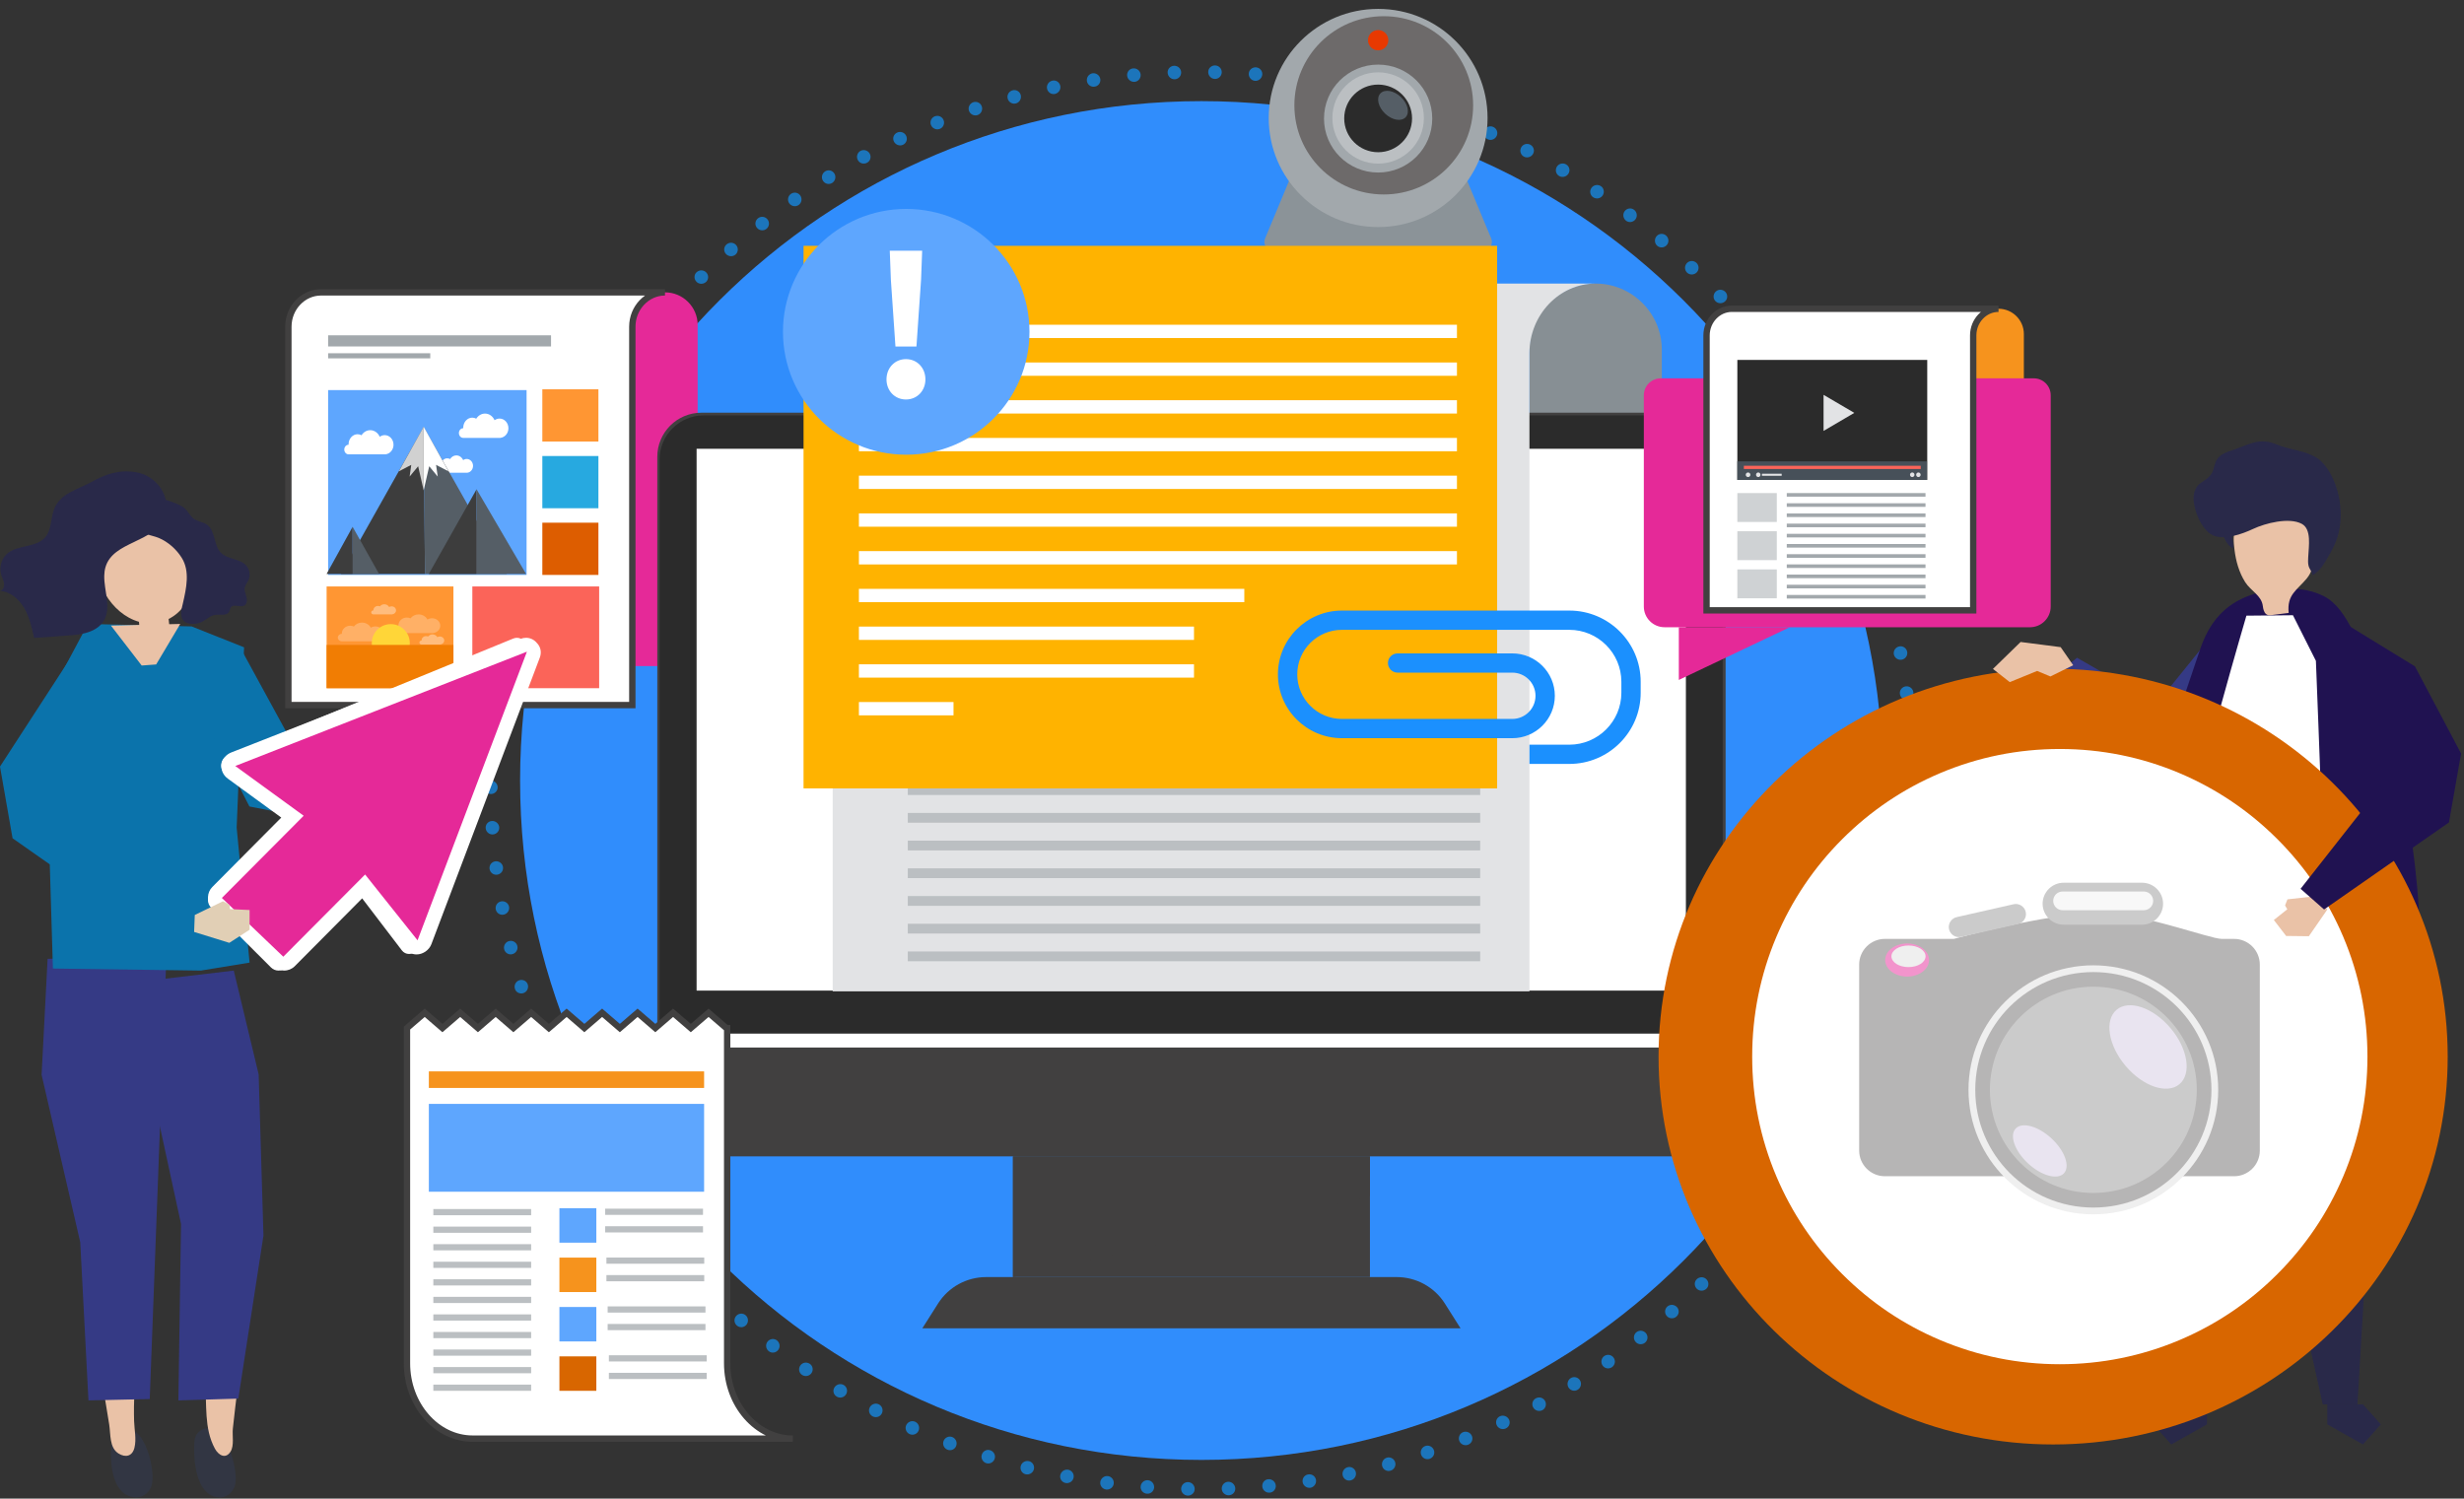 <?xml version="1.0" encoding="UTF-8"?>
<svg width="194px" height="118px" viewBox="0 0 194 118" version="1.1" xmlns="http://www.w3.org/2000/svg" xmlns:xlink="http://www.w3.org/1999/xlink">
    <rect x="0" y="0" width="194" height="118" fill="#333333" stroke="none"/>
    <!-- Generator: Sketch 59.1 (86144) - https://sketch.com -->
    <title>Group 4</title>
    <desc>Created with Sketch.</desc>
    <defs>
        <polygon id="path-1" points="0.137 0.466 1.202 0.466 1.202 1.531 0.137 1.531"></polygon>
    </defs>
    <g id="Products-Page" stroke="none" stroke-width="1" fill="none" fill-rule="evenodd">
        <g id="Products-Page-CMS" transform="translate(-196, -945)">
            <g id="Group-4" transform="translate(196, 945)">
                <g id="Group-381" transform="translate(22.221, 0)">
                    <g id="Group-380">
                        <polygon id="Fill-1" fill="#A2A8AC" points="117.005 25.763 129.385 25.763 129.385 25.144 117.005 25.144"></polygon>
                        <polygon id="Fill-2" fill="#A2A8AC" points="117.005 26.423 122.678 26.423 122.678 26.14 117.005 26.14"></polygon>
                        <g id="Group-379" transform="translate(0, 0.622)">
                            <path d="M72.374,7.341 C42.746,7.341 18.728,31.291 18.728,60.836 C18.728,90.38 42.746,114.33 72.374,114.33 C102.002,114.33 126.02,90.38 126.02,60.836 C126.02,31.291 102.002,7.341 72.374,7.341" id="Fill-3" fill="#308DFC"></path>
                            <path d="M128.28,62.96 C127.986,62.949 127.741,63.176 127.733,63.466 C127.732,63.757 127.94,64.004 128.238,64.021 C128.527,64.038 128.799,63.813 128.8,63.516 C128.808,63.219 128.575,62.971 128.28,62.96" id="Fill-5" fill="#1C75BB"></path>
                            <path d="M128.076,66.14 C127.779,66.113 127.533,66.326 127.498,66.614 C127.461,66.902 127.67,67.163 127.963,67.196 C128.254,67.23 128.523,67.019 128.56,66.725 C128.596,66.43 128.366,66.167 128.076,66.14" id="Fill-7" fill="#1C75BB"></path>
                            <path d="M127.693,69.305 C127.405,69.261 127.124,69.456 127.074,69.743 C127.022,70.028 127.217,70.3 127.508,70.35 C127.798,70.401 128.076,70.205 128.128,69.913 C128.18,69.62 127.987,69.348 127.693,69.305" id="Fill-9" fill="#1C75BB"></path>
                            <path d="M127.115,72.439 C126.827,72.378 126.539,72.558 126.473,72.841 C126.408,73.124 126.588,73.407 126.876,73.474 C127.162,73.541 127.449,73.361 127.516,73.071 C127.583,72.782 127.402,72.499 127.115,72.439" id="Fill-11" fill="#1C75BB"></path>
                            <path d="M126.358,75.535 C126.074,75.458 125.777,75.622 125.698,75.901 C125.619,76.18 125.784,76.474 126.067,76.557 C126.349,76.64 126.645,76.476 126.726,76.191 C126.808,75.905 126.642,75.612 126.358,75.535" id="Fill-13" fill="#1C75BB"></path>
                            <path d="M125.427,78.583 C125.148,78.49 124.845,78.637 124.751,78.912 C124.658,79.187 124.808,79.49 125.086,79.59 C125.362,79.689 125.665,79.542 125.761,79.261 C125.857,78.979 125.706,78.677 125.427,78.583" id="Fill-15" fill="#1C75BB"></path>
                            <path d="M124.325,81.574 C124.052,81.466 123.742,81.596 123.636,81.865 C123.529,82.136 123.663,82.448 123.934,82.563 C124.205,82.678 124.514,82.547 124.623,82.271 C124.732,81.995 124.598,81.683 124.325,81.574" id="Fill-17" fill="#1C75BB"></path>
                            <path d="M123.056,84.499 C122.789,84.375 122.474,84.487 122.355,84.752 C122.226,85.013 122.331,85.327 122.596,85.457 C122.858,85.586 123.186,85.48 123.318,85.214 C123.44,84.943 123.323,84.623 123.056,84.499" id="Fill-19" fill="#1C75BB"></path>
                            <path d="M121.624,87.348 C121.368,87.211 121.041,87.302 120.896,87.553 C120.75,87.805 120.84,88.126 121.098,88.272 C121.352,88.416 121.681,88.326 121.83,88.069 C121.98,87.812 121.886,87.489 121.624,87.348" id="Fill-21" fill="#1C75BB"></path>
                            <path d="M120.019,90.104 C119.768,89.95 119.436,90.023 119.279,90.267 C119.122,90.511 119.197,90.838 119.444,90.998 C119.69,91.157 120.022,91.085 120.183,90.835 C120.344,90.585 120.269,90.258 120.019,90.104" id="Fill-23" fill="#1C75BB"></path>
                            <path d="M117.514,92.887 C117.345,93.123 117.402,93.456 117.64,93.63 C117.878,93.802 118.211,93.747 118.384,93.506 C118.556,93.264 118.499,92.931 118.259,92.764 C118.016,92.595 117.683,92.65 117.514,92.887" id="Fill-25" fill="#1C75BB"></path>
                            <path d="M115.605,95.405 C115.427,95.633 115.465,95.97 115.693,96.157 C115.92,96.343 116.255,96.305 116.439,96.072 C116.623,95.838 116.583,95.502 116.352,95.321 C116.12,95.139 115.785,95.177 115.605,95.405" id="Fill-27" fill="#1C75BB"></path>
                            <path d="M113.561,97.814 C113.374,98.037 113.38,98.362 113.599,98.563 C113.813,98.76 114.163,98.755 114.354,98.527 C114.549,98.303 114.527,97.963 114.306,97.769 C114.085,97.575 113.751,97.594 113.561,97.814" id="Fill-29" fill="#1C75BB"></path>
                            <path d="M111.375,100.098 C111.165,100.299 111.161,100.632 111.366,100.844 C111.57,101.054 111.911,101.06 112.127,100.854 C112.346,100.654 112.336,100.305 112.127,100.101 C111.917,99.893 111.589,99.901 111.375,100.098" id="Fill-31" fill="#1C75BB"></path>
                            <path d="M109.059,102.25 C108.839,102.439 108.818,102.774 109.01,102.997 C109.202,103.219 109.541,103.242 109.767,103.047 C109.992,102.853 110.012,102.518 109.815,102.301 C109.618,102.083 109.279,102.059 109.059,102.25" id="Fill-33" fill="#1C75BB"></path>
                            <path d="M106.627,104.27 C106.397,104.449 106.358,104.784 106.539,105.017 C106.718,105.249 107.054,105.29 107.287,105.107 C107.522,104.923 107.561,104.588 107.376,104.36 C107.191,104.131 106.856,104.091 106.627,104.27" id="Fill-35" fill="#1C75BB"></path>
                            <path d="M104.087,106.152 C103.849,106.321 103.792,106.654 103.958,106.897 C104.124,107.139 104.455,107.198 104.699,107.025 C104.941,106.854 104.998,106.519 104.827,106.281 C104.655,106.042 104.324,105.984 104.087,106.152" id="Fill-37" fill="#1C75BB"></path>
                            <path d="M101.445,107.892 C101.202,108.051 101.123,108.377 101.274,108.627 C101.427,108.88 101.757,108.96 102.006,108.798 C102.257,108.638 102.331,108.307 102.174,108.058 C102.016,107.81 101.69,107.735 101.445,107.892" id="Fill-39" fill="#1C75BB"></path>
                            <path d="M98.708,109.477 C98.449,109.61 98.35,109.928 98.488,110.189 C98.625,110.448 98.951,110.549 99.216,110.415 C99.479,110.274 99.568,109.94 99.427,109.686 C99.282,109.427 98.965,109.341 98.708,109.477" id="Fill-41" fill="#1C75BB"></path>
                            <path d="M95.878,110.891 C95.613,111.011 95.498,111.325 95.62,111.593 C95.741,111.859 96.06,111.978 96.331,111.855 C96.602,111.734 96.718,111.419 96.59,111.155 C96.462,110.891 96.143,110.772 95.878,110.891" id="Fill-43" fill="#1C75BB"></path>
                            <path d="M92.973,112.144 C92.702,112.251 92.57,112.559 92.676,112.834 C92.782,113.108 93.093,113.242 93.371,113.134 C93.648,113.024 93.78,112.716 93.668,112.445 C93.555,112.173 93.245,112.038 92.973,112.144" id="Fill-45" fill="#1C75BB"></path>
                            <path d="M90.002,113.233 C89.727,113.326 89.577,113.629 89.667,113.909 C89.758,114.187 90.06,114.338 90.341,114.243 C90.625,114.148 90.774,113.844 90.677,113.568 C90.58,113.29 90.278,113.139 90.002,113.233" id="Fill-47" fill="#1C75BB"></path>
                            <path d="M86.975,114.152 C86.695,114.232 86.528,114.527 86.603,114.812 C86.676,115.095 86.969,115.261 87.255,115.18 C87.542,115.099 87.708,114.803 87.628,114.521 C87.547,114.238 87.254,114.073 86.975,114.152" id="Fill-49" fill="#1C75BB"></path>
                            <path d="M83.9,114.9 C83.617,114.969 83.432,115.247 83.49,115.533 C83.547,115.822 83.832,116.013 84.12,115.942 C84.411,115.875 84.593,115.587 84.529,115.302 C84.465,115.015 84.183,114.835 83.9,114.9" id="Fill-51" fill="#1C75BB"></path>
                            <path d="M80.787,115.471 C80.498,115.508 80.297,115.774 80.338,116.065 C80.38,116.355 80.652,116.561 80.947,116.524 C81.241,116.475 81.439,116.194 81.392,115.906 C81.344,115.615 81.074,115.423 80.787,115.471" id="Fill-53" fill="#1C75BB"></path>
                            <path d="M77.643,115.849 C77.353,115.871 77.138,116.127 77.163,116.42 C77.186,116.712 77.447,116.932 77.744,116.909 C78.041,116.889 78.255,116.628 78.225,116.333 C78.194,116.043 77.934,115.831 77.643,115.849" id="Fill-55" fill="#1C75BB"></path>
                            <path d="M74.484,116.051 C74.193,116.058 73.964,116.303 73.972,116.597 C73.98,116.89 74.227,117.123 74.524,117.116 C74.821,117.107 75.051,116.863 75.037,116.57 C75.023,116.277 74.775,116.044 74.484,116.051" id="Fill-57" fill="#1C75BB"></path>
                            <g id="Group-61" transform="translate(70.639, 115.611)">
                                <mask id="mask-2" fill="white">
                                    <use xlink:href="#path-1"></use>
                                </mask>
                                <g id="Clip-60"></g>
                                <path d="M0.679,0.466 C0.388,0.459 0.146,0.691 0.137,0.985 C0.128,1.279 0.362,1.524 0.66,1.531 C0.957,1.538 1.2,1.305 1.202,1.012 C1.204,0.718 0.971,0.473 0.679,0.466" id="Fill-59" fill="#1C75BB"></path>
                            </g>
                            <path d="M68.157,115.929 C67.866,115.907 67.611,116.127 67.586,116.42 C67.561,116.711 67.78,116.968 68.078,116.991 C68.374,117.014 68.629,116.793 68.648,116.501 C68.667,116.207 68.448,115.95 68.157,115.929" id="Fill-62" fill="#1C75BB"></path>
                            <path d="M65.009,115.604 C64.72,115.567 64.451,115.774 64.41,116.065 C64.368,116.355 64.573,116.622 64.868,116.66 C65.163,116.697 65.432,116.49 65.467,116.199 C65.503,115.907 65.298,115.64 65.009,115.604" id="Fill-64" fill="#1C75BB"></path>
                            <path d="M61.884,115.102 C61.597,115.052 61.318,115.245 61.259,115.533 C61.2,115.82 61.389,116.096 61.682,116.149 C61.976,116.201 62.255,116.008 62.308,115.719 C62.36,115.43 62.171,115.154 61.884,115.102" id="Fill-66" fill="#1C75BB"></path>
                            <path d="M58.792,114.426 C58.507,114.366 58.222,114.526 58.146,114.812 C58.071,115.094 58.239,115.397 58.531,115.459 C58.821,115.527 59.112,115.348 59.181,115.063 C59.25,114.777 59.075,114.492 58.792,114.426" id="Fill-68" fill="#1C75BB"></path>
                            <path d="M55.746,113.57 C55.47,113.477 55.172,113.629 55.081,113.909 C54.99,114.187 55.144,114.491 55.425,114.586 C55.707,114.682 56.012,114.508 56.096,114.231 C56.182,113.946 56.02,113.664 55.746,113.57" id="Fill-70" fill="#1C75BB"></path>
                            <path d="M52.757,112.531 C52.486,112.424 52.179,112.561 52.072,112.834 C51.965,113.107 52.101,113.418 52.379,113.527 C52.656,113.635 52.962,113.499 53.063,113.224 C53.164,112.947 53.029,112.637 52.757,112.531" id="Fill-72" fill="#1C75BB"></path>
                            <path d="M49.832,111.325 C49.567,111.205 49.252,111.325 49.129,111.593 C49.006,111.859 49.125,112.175 49.397,112.298 C49.668,112.42 49.983,112.299 50.1,112.031 C50.217,111.76 50.097,111.444 49.832,111.325" id="Fill-74" fill="#1C75BB"></path>
                            <path d="M46.979,109.957 C46.721,109.825 46.398,109.929 46.26,110.188 C46.122,110.447 46.225,110.768 46.489,110.903 C46.754,111.039 47.077,110.935 47.209,110.673 C47.341,110.41 47.239,110.09 46.979,109.957" id="Fill-76" fill="#1C75BB"></path>
                            <path d="M44.209,108.432 C43.956,108.288 43.627,108.375 43.475,108.627 C43.322,108.877 43.406,109.201 43.664,109.349 C43.923,109.497 44.252,109.41 44.398,109.156 C44.545,108.901 44.461,108.577 44.209,108.432" id="Fill-78" fill="#1C75BB"></path>
                            <path d="M41.527,106.756 C41.28,106.601 40.959,106.652 40.79,106.897 C40.625,107.136 40.679,107.482 40.932,107.64 C41.182,107.8 41.516,107.73 41.677,107.485 C41.838,107.239 41.772,106.913 41.527,106.756" id="Fill-80" fill="#1C75BB"></path>
                            <path d="M38.209,105.017 C38.03,105.249 38.072,105.586 38.306,105.769 C38.538,105.956 38.877,105.902 39.053,105.666 C39.228,105.43 39.178,105.103 38.951,104.92 C38.722,104.741 38.39,104.784 38.209,105.017" id="Fill-82" fill="#1C75BB"></path>
                            <path d="M35.738,102.997 C35.545,103.218 35.57,103.555 35.795,103.749 C36.02,103.944 36.356,103.918 36.543,103.692 C36.732,103.466 36.708,103.129 36.487,102.939 C36.267,102.749 35.931,102.775 35.738,102.997" id="Fill-84" fill="#1C75BB"></path>
                            <path d="M33.382,100.843 C33.177,101.053 33.184,101.39 33.4,101.595 C33.615,101.8 33.953,101.791 34.154,101.577 C34.355,101.361 34.348,101.024 34.137,100.824 C33.926,100.624 33.589,100.633 33.382,100.843" id="Fill-86" fill="#1C75BB"></path>
                            <path d="M31.15,98.563 C30.933,98.761 30.923,99.097 31.128,99.312 C31.333,99.526 31.673,99.535 31.885,99.332 C32.098,99.129 32.109,98.793 31.908,98.584 C31.707,98.373 31.367,98.365 31.15,98.563" id="Fill-88" fill="#1C75BB"></path>
                            <path d="M29.055,96.157 C28.827,96.342 28.787,96.684 28.986,96.906 C29.181,97.13 29.52,97.156 29.744,96.967 C29.969,96.775 29.997,96.443 29.807,96.223 C29.612,96.006 29.284,95.971 29.055,96.157" id="Fill-90" fill="#1C75BB"></path>
                            <path d="M27.108,93.629 C26.87,93.802 26.815,94.138 26.989,94.379 C27.157,94.624 27.508,94.661 27.738,94.485 C27.977,94.305 28.011,93.984 27.845,93.744 C27.677,93.508 27.347,93.456 27.108,93.629" id="Fill-92" fill="#1C75BB"></path>
                            <path d="M25.304,90.999 C25.057,91.157 24.986,91.488 25.146,91.738 C25.306,91.988 25.636,92.057 25.879,91.893 C26.123,91.729 26.196,91.398 26.038,91.153 C25.882,90.908 25.552,90.839 25.304,90.999" id="Fill-94" fill="#1C75BB"></path>
                            <path d="M23.651,88.272 C23.394,88.416 23.306,88.741 23.454,88.998 C23.603,89.256 23.929,89.342 24.181,89.193 C24.435,89.043 24.525,88.717 24.379,88.465 C24.234,88.214 23.908,88.127 23.651,88.272" id="Fill-96" fill="#1C75BB"></path>
                            <path d="M22.152,85.457 C21.889,85.586 21.783,85.905 21.919,86.17 C22.054,86.434 22.377,86.537 22.638,86.403 C22.9,86.267 23.005,85.949 22.872,85.69 C22.74,85.431 22.418,85.328 22.152,85.457" id="Fill-98" fill="#1C75BB"></path>
                            <path d="M20.814,82.563 C20.543,82.676 20.421,82.988 20.544,83.259 C20.668,83.53 20.986,83.651 21.253,83.531 C21.522,83.41 21.644,83.099 21.524,82.835 C21.404,82.57 21.086,82.449 20.814,82.563" id="Fill-100" fill="#1C75BB"></path>
                            <path d="M19.663,79.59 C19.388,79.687 19.233,79.996 19.335,80.276 C19.445,80.552 19.758,80.69 20.032,80.586 C20.308,80.481 20.446,80.178 20.338,79.908 C20.238,79.635 19.942,79.491 19.663,79.59" id="Fill-102" fill="#1C75BB"></path>
                            <path d="M18.681,76.557 C18.399,76.639 18.235,76.937 18.316,77.223 C18.394,77.51 18.697,77.666 18.98,77.577 C19.258,77.489 19.414,77.194 19.338,76.913 C19.258,76.634 18.964,76.475 18.681,76.557" id="Fill-104" fill="#1C75BB"></path>
                            <path d="M17.873,73.474 C17.586,73.54 17.407,73.827 17.473,74.117 C17.541,74.406 17.827,74.581 18.112,74.509 C18.399,74.437 18.578,74.149 18.512,73.867 C18.447,73.584 18.16,73.408 17.873,73.474" id="Fill-106" fill="#1C75BB"></path>
                            <path d="M17.241,70.351 C16.95,70.4 16.757,70.677 16.809,70.969 C16.861,71.261 17.139,71.452 17.428,71.397 C17.717,71.341 17.911,71.064 17.86,70.779 C17.809,70.492 17.532,70.302 17.241,70.351" id="Fill-108" fill="#1C75BB"></path>
                            <path d="M16.786,67.197 C16.494,67.229 16.286,67.494 16.323,67.788 C16.361,68.083 16.629,68.29 16.921,68.25 C17.213,68.211 17.42,67.946 17.384,67.658 C17.347,67.37 17.08,67.164 16.786,67.197" id="Fill-110" fill="#1C75BB"></path>
                            <path d="M16.51,64.021 C16.217,64.038 15.996,64.29 16.018,64.586 C16.041,64.883 16.298,65.103 16.591,65.081 C16.885,65.058 17.106,64.805 17.084,64.516 C17.062,64.227 16.805,64.005 16.51,64.021" id="Fill-112" fill="#1C75BB"></path>
                            <path d="M16.414,60.836 C16.119,60.835 15.886,61.075 15.893,61.372 C15.901,61.669 16.146,61.904 16.44,61.898 C16.735,61.892 16.969,61.652 16.962,61.362 C16.954,61.072 16.708,60.836 16.414,60.836" id="Fill-114" fill="#1C75BB"></path>
                            <path d="M16.51,57.65 C16.222,57.633 15.95,57.858 15.948,58.155 C15.941,58.452 16.174,58.701 16.467,58.711 C16.762,58.722 17.007,58.495 17.015,58.206 C17.016,57.915 16.81,57.667 16.51,57.65" id="Fill-116" fill="#1C75BB"></path>
                            <path d="M16.786,54.475 C16.494,54.442 16.226,54.652 16.188,54.947 C16.153,55.242 16.382,55.504 16.673,55.531 C16.968,55.559 17.216,55.346 17.25,55.057 C17.287,54.769 17.079,54.509 16.786,54.475" id="Fill-118" fill="#1C75BB"></path>
                            <path d="M17.241,51.321 C16.951,51.271 16.672,51.466 16.62,51.759 C16.569,52.051 16.761,52.323 17.055,52.367 C17.344,52.41 17.624,52.215 17.674,51.929 C17.726,51.643 17.531,51.371 17.241,51.321" id="Fill-120" fill="#1C75BB"></path>
                            <path d="M17.873,48.197 C17.587,48.131 17.299,48.311 17.232,48.6 C17.165,48.889 17.345,49.173 17.633,49.233 C17.922,49.293 18.209,49.113 18.274,48.83 C18.34,48.548 18.16,48.264 17.873,48.197" id="Fill-122" fill="#1C75BB"></path>
                            <path d="M18.681,45.115 C18.399,45.032 18.104,45.195 18.022,45.481 C17.941,45.767 18.107,46.06 18.39,46.137 C18.675,46.213 18.971,46.05 19.05,45.771 C19.129,45.491 18.964,45.197 18.681,45.115" id="Fill-124" fill="#1C75BB"></path>
                            <path d="M19.663,42.082 C19.386,41.983 19.083,42.129 18.988,42.411 C18.892,42.692 19.042,42.995 19.321,43.088 C19.601,43.181 19.904,43.034 19.997,42.759 C20.09,42.485 19.94,42.181 19.663,42.082" id="Fill-126" fill="#1C75BB"></path>
                            <path d="M20.814,39.109 C20.542,38.994 20.235,39.124 20.126,39.4 C20.016,39.677 20.15,39.988 20.423,40.097 C20.698,40.206 21.006,40.076 21.113,39.806 C21.22,39.536 21.085,39.223 20.814,39.109" id="Fill-128" fill="#1C75BB"></path>
                            <path d="M22.152,36.214 C21.889,36.085 21.562,36.191 21.431,36.458 C21.307,36.728 21.426,37.048 21.692,37.172 C21.959,37.297 22.273,37.184 22.393,36.919 C22.521,36.659 22.418,36.345 22.152,36.214" id="Fill-130" fill="#1C75BB"></path>
                            <path d="M23.651,33.4 C23.395,33.255 23.067,33.345 22.918,33.603 C22.769,33.86 22.862,34.182 23.123,34.323 C23.38,34.461 23.706,34.37 23.853,34.119 C23.998,33.867 23.907,33.545 23.651,33.4" id="Fill-132" fill="#1C75BB"></path>
                            <path d="M25.304,30.673 C25.058,30.514 24.726,30.587 24.566,30.836 C24.404,31.087 24.479,31.414 24.729,31.567 C24.98,31.722 25.312,31.649 25.469,31.405 C25.626,31.16 25.552,30.832 25.304,30.673" id="Fill-134" fill="#1C75BB"></path>
                            <path d="M26.364,28.166 C26.192,28.408 26.249,28.74 26.49,28.908 C26.732,29.076 27.065,29.021 27.234,28.785 C27.403,28.548 27.346,28.216 27.108,28.042 C26.87,27.869 26.537,27.924 26.364,28.166" id="Fill-136" fill="#1C75BB"></path>
                            <path d="M28.309,25.6 C28.126,25.833 28.166,26.17 28.396,26.35 C28.628,26.532 28.963,26.495 29.143,26.267 C29.322,26.038 29.283,25.702 29.055,25.515 C28.828,25.329 28.493,25.366 28.309,25.6" id="Fill-138" fill="#1C75BB"></path>
                            <path d="M30.394,23.145 C30.199,23.369 30.221,23.708 30.442,23.902 C30.663,24.097 30.997,24.077 31.188,23.857 C31.374,23.635 31.369,23.309 31.15,23.109 C30.935,22.912 30.585,22.916 30.394,23.145" id="Fill-140" fill="#1C75BB"></path>
                            <path d="M32.621,20.817 C32.402,21.018 32.413,21.366 32.62,21.57 C32.831,21.778 33.158,21.771 33.373,21.573 C33.584,21.373 33.588,21.04 33.382,20.828 C33.178,20.618 32.837,20.612 32.621,20.817" id="Fill-142" fill="#1C75BB"></path>
                            <path d="M34.982,18.624 C34.757,18.819 34.736,19.153 34.933,19.371 C35.13,19.589 35.47,19.613 35.689,19.422 C35.91,19.232 35.93,18.897 35.738,18.675 C35.546,18.453 35.207,18.43 34.982,18.624" id="Fill-144" fill="#1C75BB"></path>
                            <path d="M37.46,16.565 C37.226,16.749 37.188,17.083 37.372,17.311 C37.557,17.54 37.892,17.581 38.121,17.402 C38.35,17.223 38.389,16.888 38.21,16.655 C38.03,16.423 37.695,16.381 37.46,16.565" id="Fill-146" fill="#1C75BB"></path>
                            <path d="M40.049,14.646 C39.808,14.818 39.75,15.152 39.921,15.39 C40.093,15.629 40.424,15.687 40.662,15.519 C40.899,15.35 40.956,15.017 40.79,14.774 C40.624,14.533 40.292,14.474 40.049,14.646" id="Fill-148" fill="#1C75BB"></path>
                            <path d="M42.742,12.874 C42.492,13.034 42.417,13.366 42.574,13.613 C42.731,13.862 43.058,13.937 43.303,13.78 C43.547,13.621 43.625,13.295 43.475,13.045 C43.322,12.792 42.991,12.711 42.742,12.874" id="Fill-150" fill="#1C75BB"></path>
                            <path d="M45.532,11.257 C45.27,11.397 45.181,11.732 45.322,11.986 C45.466,12.245 45.783,12.331 46.041,12.194 C46.299,12.062 46.398,11.743 46.26,11.483 C46.123,11.224 45.797,11.122 45.532,11.257" id="Fill-152" fill="#1C75BB"></path>
                            <path d="M48.417,9.816 C48.145,9.938 48.03,10.252 48.158,10.516 C48.286,10.781 48.605,10.9 48.871,10.781 C49.136,10.661 49.251,10.346 49.129,10.078 C49.007,9.812 48.689,9.693 48.417,9.816" id="Fill-154" fill="#1C75BB"></path>
                            <path d="M51.378,8.538 C51.101,8.647 50.969,8.957 51.081,9.227 C51.194,9.499 51.504,9.633 51.776,9.527 C52.046,9.42 52.179,9.112 52.072,8.838 C51.966,8.565 51.655,8.429 51.378,8.538" id="Fill-156" fill="#1C75BB"></path>
                            <path d="M54.406,7.429 C54.125,7.525 53.975,7.827 54.071,8.103 C54.168,8.381 54.47,8.531 54.746,8.439 C55.022,8.345 55.171,8.043 55.081,7.763 C54.991,7.484 54.688,7.333 54.406,7.429" id="Fill-158" fill="#1C75BB"></path>
                            <path d="M57.493,6.492 C57.206,6.573 57.04,6.868 57.121,7.15 C57.201,7.433 57.493,7.599 57.774,7.519 C58.053,7.44 58.22,7.145 58.146,6.86 C58.072,6.576 57.779,6.41 57.493,6.492" id="Fill-160" fill="#1C75BB"></path>
                            <path d="M60.628,5.73 C60.337,5.796 60.155,6.083 60.219,6.37 C60.284,6.657 60.565,6.837 60.849,6.772 C61.131,6.702 61.316,6.425 61.259,6.139 C61.2,5.849 60.917,5.659 60.628,5.73" id="Fill-162" fill="#1C75BB"></path>
                            <path d="M63.801,5.147 C63.507,5.196 63.309,5.477 63.356,5.765 C63.404,6.056 63.675,6.248 63.962,6.2 C64.251,6.164 64.451,5.898 64.41,5.607 C64.368,5.317 64.096,5.11 63.801,5.147" id="Fill-164" fill="#1C75BB"></path>
                            <path d="M67.004,4.762 C66.707,4.781 66.493,5.044 66.523,5.339 C66.554,5.628 66.814,5.842 67.105,5.823 C67.395,5.8 67.61,5.545 67.586,5.252 C67.562,4.96 67.301,4.739 67.004,4.762" id="Fill-166" fill="#1C75BB"></path>
                            <path d="M70.224,4.556 C69.926,4.564 69.696,4.809 69.711,5.101 C69.726,5.395 69.973,5.628 70.264,5.62 C70.555,5.614 70.784,5.369 70.777,5.075 C70.768,4.781 70.522,4.549 70.224,4.556" id="Fill-168" fill="#1C75BB"></path>
                            <path d="M73.45,4.529 C73.151,4.521 72.909,4.755 72.907,5.047 C72.904,5.342 73.139,5.586 73.43,5.594 C73.721,5.602 73.963,5.369 73.972,5.074 C73.98,4.782 73.747,4.537 73.45,4.529" id="Fill-170" fill="#1C75BB"></path>
                            <path d="M76.672,4.681 C76.374,4.659 76.119,4.878 76.1,5.171 C76.081,5.464 76.301,5.72 76.592,5.743 C76.881,5.765 77.137,5.544 77.163,5.252 C77.188,4.959 76.969,4.703 76.672,4.681" id="Fill-172" fill="#1C75BB"></path>
                            <path d="M79.88,5.012 C79.584,4.974 79.317,5.182 79.281,5.473 C79.246,5.765 79.45,6.032 79.739,6.068 C80.028,6.105 80.296,5.898 80.338,5.606 C80.38,5.317 80.176,5.049 79.88,5.012" id="Fill-174" fill="#1C75BB"></path>
                            <path d="M83.065,5.523 C82.772,5.471 82.493,5.664 82.441,5.953 C82.388,6.241 82.578,6.518 82.864,6.569 C83.151,6.62 83.431,6.427 83.49,6.139 C83.548,5.851 83.359,5.575 83.065,5.523" id="Fill-176" fill="#1C75BB"></path>
                            <path d="M86.217,6.212 C85.927,6.146 85.636,6.324 85.567,6.609 C85.498,6.895 85.673,7.18 85.956,7.245 C86.241,7.305 86.527,7.146 86.603,6.86 C86.678,6.578 86.509,6.274 86.217,6.212" id="Fill-178" fill="#1C75BB"></path>
                            <path d="M89.323,7.085 C89.041,6.99 88.736,7.163 88.653,7.441 C88.567,7.725 88.728,8.007 89.002,8.101 C89.278,8.195 89.576,8.042 89.667,7.763 C89.759,7.484 89.605,7.18 89.323,7.085" id="Fill-180" fill="#1C75BB"></path>
                            <path d="M92.369,8.145 C92.093,8.036 91.786,8.172 91.684,8.448 C91.584,8.724 91.72,9.034 91.991,9.141 C92.262,9.247 92.569,9.111 92.676,8.838 C92.783,8.564 92.646,8.254 92.369,8.145" id="Fill-182" fill="#1C75BB"></path>
                            <path d="M95.351,9.374 C95.079,9.252 94.765,9.372 94.649,9.641 C94.532,9.911 94.651,10.227 94.917,10.347 C95.181,10.467 95.496,10.346 95.62,10.078 C95.742,9.813 95.623,9.497 95.351,9.374" id="Fill-184" fill="#1C75BB"></path>
                            <path d="M98.259,10.768 C97.993,10.633 97.672,10.737 97.54,10.999 C97.408,11.262 97.509,11.582 97.768,11.714 C98.027,11.847 98.35,11.743 98.488,11.483 C98.626,11.224 98.524,10.904 98.259,10.768" id="Fill-186" fill="#1C75BB"></path>
                            <path d="M101.084,12.323 C100.825,12.175 100.496,12.261 100.35,12.516 C100.203,12.77 100.287,13.094 100.54,13.239 C100.792,13.384 101.121,13.296 101.274,13.045 C101.426,12.795 101.342,12.47 101.084,12.323" id="Fill-188" fill="#1C75BB"></path>
                            <path d="M103.817,14.031 C103.566,13.871 103.232,13.941 103.071,14.187 C102.909,14.433 102.977,14.76 103.222,14.916 C103.468,15.07 103.789,15.02 103.959,14.774 C104.122,14.536 104.069,14.19 103.817,14.031" id="Fill-190" fill="#1C75BB"></path>
                            <path d="M105.695,16.006 C105.52,16.241 105.571,16.568 105.797,16.751 C106.026,16.931 106.358,16.887 106.539,16.655 C106.719,16.423 106.676,16.085 106.442,15.902 C106.21,15.715 105.871,15.769 105.695,16.006" id="Fill-192" fill="#1C75BB"></path>
                            <path d="M108.205,17.979 C108.017,18.205 108.041,18.543 108.261,18.733 C108.481,18.923 108.817,18.896 109.01,18.675 C109.204,18.454 109.178,18.116 108.953,17.922 C108.728,17.727 108.393,17.754 108.205,17.979" id="Fill-194" fill="#1C75BB"></path>
                            <path d="M110.594,20.095 C110.393,20.31 110.4,20.647 110.611,20.847 C110.822,21.048 111.16,21.038 111.366,20.829 C111.57,20.619 111.564,20.281 111.348,20.077 C111.133,19.872 110.796,19.881 110.594,20.095" id="Fill-196" fill="#1C75BB"></path>
                            <path d="M112.863,22.339 C112.651,22.543 112.64,22.878 112.841,23.088 C113.042,23.298 113.381,23.307 113.599,23.108 C113.815,22.911 113.826,22.575 113.62,22.36 C113.415,22.146 113.075,22.137 112.863,22.339" id="Fill-198" fill="#1C75BB"></path>
                            <path d="M115.004,24.705 C114.78,24.897 114.752,25.229 114.943,25.448 C115.137,25.665 115.465,25.701 115.693,25.515 C115.921,25.329 115.961,24.987 115.762,24.766 C115.567,24.542 115.228,24.515 115.004,24.705" id="Fill-200" fill="#1C75BB"></path>
                            <path d="M117.01,27.186 C116.772,27.367 116.738,27.687 116.902,27.927 C117.071,28.164 117.402,28.215 117.64,28.043 C117.878,27.87 117.933,27.534 117.761,27.292 C117.592,27.047 117.241,27.011 117.01,27.186" id="Fill-202" fill="#1C75BB"></path>
                            <path d="M118.869,29.779 C118.625,29.943 118.552,30.274 118.71,30.519 C118.866,30.763 119.196,30.832 119.444,30.673 C119.691,30.515 119.763,30.184 119.602,29.934 C119.442,29.684 119.112,29.615 118.869,29.779" id="Fill-204" fill="#1C75BB"></path>
                            <path d="M120.566,32.479 C120.313,32.629 120.225,32.954 120.369,33.206 C120.515,33.458 120.84,33.545 121.098,33.4 C121.353,33.256 121.442,32.931 121.293,32.673 C121.145,32.415 120.819,32.33 120.566,32.479" id="Fill-206" fill="#1C75BB"></path>
                            <path d="M122.11,35.269 C121.848,35.404 121.742,35.724 121.875,35.982 C122.009,36.24 122.331,36.344 122.596,36.214 C122.86,36.085 122.965,35.767 122.83,35.502 C122.694,35.237 122.371,35.134 122.11,35.269" id="Fill-208" fill="#1C75BB"></path>
                            <path d="M123.495,38.141 C123.226,38.261 123.104,38.573 123.224,38.838 C123.345,39.102 123.662,39.223 123.933,39.109 C124.205,38.995 124.327,38.683 124.204,38.413 C124.082,38.142 123.764,38.021 123.495,38.141" id="Fill-210" fill="#1C75BB"></path>
                            <path d="M124.716,41.086 C124.441,41.19 124.303,41.494 124.41,41.764 C124.509,42.036 124.806,42.18 125.085,42.082 C125.362,41.984 125.514,41.675 125.412,41.396 C125.303,41.12 124.991,40.981 124.716,41.086" id="Fill-212" fill="#1C75BB"></path>
                            <path d="M125.769,44.095 C125.491,44.183 125.335,44.477 125.41,44.758 C125.49,45.037 125.785,45.196 126.067,45.114 C126.35,45.033 126.514,44.734 126.432,44.448 C126.355,44.162 126.052,44.006 125.769,44.095" id="Fill-214" fill="#1C75BB"></path>
                            <path d="M126.636,47.162 C126.35,47.235 126.171,47.522 126.236,47.805 C126.301,48.088 126.589,48.263 126.876,48.197 C127.162,48.132 127.341,47.844 127.274,47.555 C127.207,47.265 126.921,47.09 126.636,47.162" id="Fill-216" fill="#1C75BB"></path>
                            <path d="M127.321,50.275 C127.03,50.331 126.837,50.607 126.888,50.894 C126.939,51.179 127.217,51.37 127.507,51.321 C127.798,51.272 127.991,50.995 127.94,50.703 C127.887,50.411 127.609,50.219 127.321,50.275" id="Fill-218" fill="#1C75BB"></path>
                            <path d="M127.828,53.421 C127.536,53.46 127.328,53.725 127.364,54.013 C127.401,54.301 127.669,54.507 127.963,54.475 C128.254,54.442 128.462,54.177 128.424,53.883 C128.387,53.589 128.119,53.382 127.828,53.421" id="Fill-220" fill="#1C75BB"></path>
                            <path d="M128.157,56.591 C127.863,56.613 127.642,56.866 127.664,57.155 C127.686,57.445 127.943,57.666 128.237,57.65 C128.531,57.634 128.752,57.382 128.73,57.085 C128.707,56.789 128.45,56.568 128.157,56.591" id="Fill-222" fill="#1C75BB"></path>
                            <path d="M128.307,59.773 C128.013,59.78 127.779,60.019 127.786,60.309 C127.794,60.6 128.039,60.835 128.334,60.836 C128.628,60.836 128.863,60.596 128.855,60.299 C128.847,60.003 128.602,59.767 128.307,59.773" id="Fill-224" fill="#1C75BB"></path>
                            <path d="M30.136,22.397 C28.722,22.397 27.564,23.551 27.564,24.962 L27.564,51.826 L32.708,51.826 L32.708,24.962 C32.708,23.551 31.55,22.397 30.136,22.397" id="Fill-231" fill="#E52998"></path>
                            <path d="M0.484,25.101 L0.484,54.897 L27.564,54.897 L27.564,25.101 C27.564,23.614 28.722,22.398 30.136,22.398 L3.056,22.398 C1.641,22.398 0.484,23.614 0.484,25.101" id="Fill-233" stroke="#414040" stroke-width="0.5" fill="#FFFFFF"></path>
                            <polygon id="Fill-235" fill="#A2A8AC" points="3.613 26.657 21.164 26.657 21.164 25.78 3.613 25.78"></polygon>
                            <polygon id="Fill-237" fill="#A2A8AC" points="3.613 27.594 11.655 27.594 11.655 27.192 3.613 27.192"></polygon>
                            <polygon id="Fill-238" fill="#FF9633" points="20.479 34.144 24.895 34.144 24.895 30.031 20.479 30.031"></polygon>
                            <polygon id="Fill-239" fill="#FB6459" points="14.968 53.566 24.953 53.566 24.953 45.555 14.968 45.555"></polygon>
                            <polygon id="Fill-240" fill="#27A9E0" points="20.479 39.396 24.895 39.396 24.895 35.284 20.479 35.284"></polygon>
                            <polygon id="Fill-241" fill="#DD5D00" points="20.479 44.647 24.895 44.647 24.895 40.534 20.479 40.534"></polygon>
                            <polygon id="Fill-242" fill="#5EA6FE" points="3.613 44.647 19.239 44.647 19.239 30.093 3.613 30.093"></polygon>
                            <path d="M8.069,33.639 C7.924,33.639 7.79,33.688 7.679,33.769 C7.542,33.462 7.258,33.25 6.93,33.25 C6.645,33.25 6.395,33.407 6.244,33.649 C6.15,33.598 6.045,33.569 5.933,33.569 C5.541,33.569 5.223,33.923 5.223,34.361 C5.223,34.373 5.225,34.384 5.226,34.396 L5.224,34.396 C5.037,34.396 4.885,34.565 4.885,34.775 C4.885,34.984 5.037,35.153 5.223,35.153 L8.149,35.153 L8.149,35.148 C8.494,35.105 8.762,34.785 8.762,34.397 C8.762,33.978 8.452,33.639 8.069,33.639" id="Fill-243" fill="#FFFFFF"></path>
                            <path d="M17.111,32.335 C16.967,32.335 16.831,32.383 16.719,32.466 C16.583,32.156 16.296,31.943 15.966,31.943 C15.68,31.943 15.429,32.101 15.276,32.345 C15.182,32.292 15.077,32.263 14.965,32.263 C14.57,32.263 14.251,32.62 14.251,33.06 C14.251,33.072 14.251,33.083 14.252,33.096 L14.251,33.095 C14.062,33.095 13.91,33.266 13.91,33.476 C13.91,33.686 14.062,33.857 14.251,33.857 L17.191,33.857 L17.191,33.851 C17.539,33.808 17.809,33.486 17.809,33.096 C17.809,32.675 17.496,32.335 17.111,32.335" id="Fill-244" fill="#FFFFFF"></path>
                            <path d="M14.525,35.516 C14.422,35.516 14.326,35.55 14.246,35.609 C14.148,35.388 13.944,35.236 13.708,35.236 C13.504,35.236 13.325,35.35 13.216,35.523 C13.149,35.486 13.074,35.465 12.994,35.465 C12.713,35.465 12.485,35.72 12.485,36.034 C12.485,36.042 12.485,36.05 12.486,36.059 C12.486,36.059 12.485,36.058 12.485,36.058 C12.35,36.058 12.241,36.181 12.241,36.33 C12.241,36.48 12.35,36.602 12.485,36.602 L14.582,36.602 L14.582,36.598 C14.83,36.567 15.023,36.337 15.023,36.059 C15.023,35.759 14.8,35.516 14.525,35.516" id="Fill-245" fill="#FFFFFF"></path>
                            <polygon id="Fill-246" fill="#3D3D3D" points="4.625 44.57 11.241 44.57 11.136 33"></polygon>
                            <polygon id="Fill-247" fill="#555E66" points="11.241 44.57 17.68 44.57 11.136 33"></polygon>
                            <polygon id="Fill-248" fill="#D1D1D1" points="10.159 35.981 10.03 36.902 10.701 36.09 11.136 37.986 11.136 32.977 9.183 36.489"></polygon>
                            <polygon id="Fill-249" fill="#FFFFFF" points="11.136 32.978 11.136 37.986 11.572 36.089 12.242 36.902 12.112 35.981 13.09 36.489"></polygon>
                            <polygon id="Fill-250" fill="#3D3D3D" points="5.542 44.57 5.542 40.857 3.493 44.57"></polygon>
                            <polygon id="Fill-251" fill="#555E66" points="5.542 44.57 7.625 44.57 5.542 40.857"></polygon>
                            <polygon id="Fill-252" fill="#3D3D3D" points="15.301 44.57 15.301 37.903 11.54 44.57"></polygon>
                            <polygon id="Fill-253" fill="#555E66" points="15.301 44.57 19.199 44.57 15.301 37.903"></polygon>
                            <polygon id="Fill-254" fill="#FF9633" points="3.494 53.566 13.479 53.566 13.479 45.555 3.494 45.555"></polygon>
                            <path d="M11.797,48.058 C11.662,48.058 11.538,48.095 11.434,48.159 C11.307,47.92 11.044,47.755 10.737,47.755 C10.472,47.755 10.24,47.878 10.098,48.065 C10.012,48.026 9.914,48.003 9.81,48.003 C9.445,48.003 9.15,48.278 9.15,48.617 C9.15,48.626 9.151,48.634 9.151,48.644 L9.15,48.644 C8.975,48.644 8.834,48.775 8.834,48.937 C8.834,49.099 8.975,49.23 9.15,49.23 L11.871,49.23 L11.871,49.226 C12.193,49.192 12.443,48.945 12.443,48.644 C12.443,48.32 12.154,48.058 11.797,48.058" id="Fill-255" fill="#FFB066"></path>
                            <path d="M8.612,47.12 C8.539,47.12 8.472,47.14 8.416,47.175 C8.347,47.046 8.204,46.956 8.038,46.956 C7.894,46.956 7.769,47.023 7.693,47.124 C7.645,47.103 7.592,47.09 7.536,47.09 C7.339,47.09 7.178,47.24 7.178,47.423 C7.178,47.428 7.179,47.433 7.179,47.438 L7.178,47.438 C7.084,47.438 7.007,47.508 7.007,47.596 C7.007,47.684 7.084,47.756 7.178,47.756 L8.652,47.756 L8.652,47.753 C8.827,47.735 8.962,47.601 8.962,47.438 C8.962,47.263 8.805,47.12 8.612,47.12" id="Fill-256" fill="#FFBC7D"></path>
                            <path d="M12.406,49.493 C12.333,49.493 12.265,49.513 12.209,49.548 C12.14,49.418 11.997,49.329 11.831,49.329 C11.688,49.329 11.562,49.395 11.486,49.496 C11.438,49.476 11.385,49.463 11.329,49.463 C11.132,49.463 10.971,49.612 10.971,49.796 C10.971,49.8 10.972,49.805 10.972,49.81 L10.971,49.81 C10.877,49.81 10.8,49.882 10.8,49.969 C10.8,50.057 10.877,50.128 10.971,50.128 L12.446,50.128 L12.446,50.126 C12.62,50.107 12.755,49.973 12.755,49.81 C12.755,49.635 12.598,49.493 12.406,49.493" id="Fill-257" fill="#FFBC7D"></path>
                            <path d="M7.339,48.701 C7.204,48.701 7.08,48.738 6.976,48.802 C6.849,48.563 6.585,48.399 6.279,48.399 C6.015,48.399 5.782,48.521 5.641,48.708 C5.553,48.669 5.456,48.646 5.352,48.646 C4.987,48.646 4.692,48.921 4.692,49.26 C4.692,49.269 4.693,49.278 4.693,49.287 L4.693,49.287 C4.517,49.287 4.376,49.419 4.376,49.58 C4.376,49.742 4.517,49.873 4.692,49.873 L7.413,49.873 L7.413,49.87 C7.735,49.836 7.985,49.589 7.985,49.288 C7.985,48.964 7.695,48.701 7.339,48.701" id="Fill-258" fill="#FFB066"></path>
                            <path d="M8.546,48.52 C7.721,48.52 7.051,49.188 7.051,50.012 C7.051,50.835 7.721,51.503 8.546,51.503 C9.373,51.503 10.042,50.835 10.042,50.012 C10.042,49.188 9.373,48.52 8.546,48.52" id="Fill-259" fill="#FFD638"></path>
                            <polygon id="Fill-260" fill="#F17D03" points="3.494 53.566 13.479 53.566 13.479 50.158 3.494 50.158"></polygon>
                            <path d="M93.225,13.444 L79.345,13.444 L77.391,18.134 C77.177,18.647 77.555,19.212 78.111,19.212 L94.458,19.212 C95.015,19.212 95.392,18.647 95.18,18.134 L93.225,13.444 Z" id="Fill-261" fill="#8B9398"></path>
                            <path d="M86.285,0.078 C81.528,0.078 77.67,3.924 77.67,8.668 C77.67,13.412 81.528,17.257 86.285,17.257 C91.042,17.257 94.9,13.412 94.9,8.668 C94.9,3.924 91.042,0.078 86.285,0.078" id="Fill-262" fill="#A2A8AC"></path>
                            <path d="M86.727,0.654 C82.841,0.654 79.69,3.796 79.69,7.672 C79.69,11.548 82.841,14.69 86.727,14.69 C90.614,14.69 93.765,11.548 93.765,7.672 C93.765,3.796 90.614,0.654 86.727,0.654" id="Fill-263" fill="#6D6A6A"></path>
                            <path d="M86.285,4.464 C83.932,4.464 82.023,6.367 82.023,8.713 C82.023,11.06 83.932,12.963 86.285,12.963 C88.638,12.963 90.546,11.06 90.546,8.713 C90.546,6.367 88.638,4.464 86.285,4.464" id="Fill-264" fill="#A2A8AC"></path>
                            <path d="M86.285,5.074 C84.295,5.074 82.682,6.683 82.682,8.668 C82.682,10.652 84.295,12.261 86.285,12.261 C88.275,12.261 89.888,10.652 89.888,8.668 C89.888,6.683 88.275,5.074 86.285,5.074" id="Fill-265" fill="#BBBFC2"></path>
                            <path d="M86.285,6.038 C84.81,6.038 83.614,7.231 83.614,8.701 C83.614,10.172 84.81,11.364 86.285,11.364 C87.76,11.364 88.956,10.172 88.956,8.701 C88.956,7.231 87.76,6.038 86.285,6.038" id="Fill-266" fill="#2B2B2B"></path>
                            <path d="M86.464,6.733 C86.12,7.093 86.287,7.805 86.834,8.325 C87.382,8.844 88.105,8.972 88.448,8.612 C88.791,8.25 88.625,7.537 88.078,7.019 C87.53,6.5 86.807,6.372 86.464,6.733" id="Fill-267" fill="#555E66"></path>
                            <path d="M86.285,1.745 C85.843,1.745 85.484,2.102 85.484,2.543 C85.484,2.984 85.843,3.342 86.285,3.342 C86.727,3.342 87.086,2.984 87.086,2.543 C87.086,2.102 86.727,1.745 86.285,1.745" id="Fill-268" fill="#E73901"></path>
                            <path d="M103.408,21.706 C100.543,21.706 98.198,24.044 98.198,26.901 L98.198,77.53 L108.618,77.53 L108.618,26.901 C108.618,24.044 106.273,21.706 103.408,21.706" id="Fill-270" fill="#878F94"></path>
                            <path d="M110.158,31.872 L33.014,31.872 C31.089,31.872 29.53,33.428 29.53,35.347 L29.53,86.956 C29.53,88.875 31.089,90.431 33.014,90.431 L110.158,90.431 C112.082,90.431 113.642,88.875 113.642,86.956 L113.642,35.347 C113.642,33.428 112.082,31.872 110.158,31.872" id="Fill-271" fill="#414040"></path>
                            <polygon id="Fill-272" fill="#414040" points="57.533 99.933 85.64 99.933 85.64 90.431 57.533 90.431"></polygon>
                            <path d="M87.746,99.933 L55.427,99.933 C53.887,99.933 52.455,100.719 51.634,102.018 L50.398,103.967 L92.774,103.967 L91.539,102.018 C90.717,100.719 89.285,99.933 87.746,99.933" id="Fill-273" fill="#414040"></path>
                            <path d="M109.932,32.084 L33.193,32.084 C31.268,32.084 29.709,33.64 29.709,35.559 L29.709,80.765 L113.416,80.765 L113.416,35.559 C113.416,33.64 111.856,32.084 109.932,32.084" id="Fill-274" fill="#2B2B2B"></path>
                            <polygon id="Fill-275" fill="#FFFFFF" points="32.625 77.372 110.499 77.372 110.499 34.715 32.625 34.715"></polygon>
                            <polygon id="Fill-276" fill="#FFFFFF" points="110.499 77.372 110.499 34.715 32.625 77.372"></polygon>
                            <polygon id="Fill-277" fill="#414040" points="57.532 99.933 85.64 93.55 85.64 90.431 57.532 90.431"></polygon>
                            <polygon id="Fill-278" fill="#FFFFFF" points="29.53 81.858 113.627 81.858 113.627 80.765 29.53 80.765"></polygon>
                            <path d="M43.34,27.183 L43.34,77.433 L48.549,77.433 L98.198,77.433 L98.198,27.183 C98.198,24.171 100.543,21.706 103.408,21.706 L48.549,21.706 C45.684,21.706 43.34,24.171 43.34,27.183" id="Fill-279" fill="#E2E3E5"></path>
                            <polygon id="Fill-280" fill="#BBBFC2" points="49.253 53.25 94.32 53.25 94.32 52.48 49.253 52.48"></polygon>
                            <polygon id="Fill-281" fill="#BBBFC2" points="49.253 55.431 94.32 55.431 94.32 54.662 49.253 54.662"></polygon>
                            <polygon id="Fill-282" fill="#BBBFC2" points="49.253 57.613 94.32 57.613 94.32 56.842 49.253 56.842"></polygon>
                            <polygon id="Fill-283" fill="#BBBFC2" points="49.253 59.794 94.32 59.794 94.32 59.024 49.253 59.024"></polygon>
                            <polygon id="Fill-284" fill="#BBBFC2" points="49.253 61.976 94.32 61.976 94.32 61.207 49.253 61.207"></polygon>
                            <polygon id="Fill-285" fill="#BBBFC2" points="49.253 64.157 94.32 64.157 94.32 63.388 49.253 63.388"></polygon>
                            <polygon id="Fill-286" fill="#BBBFC2" points="49.253 66.339 94.32 66.339 94.32 65.568 49.253 65.568"></polygon>
                            <polygon id="Fill-287" fill="#BBBFC2" points="49.253 68.52 94.32 68.52 94.32 67.751 49.253 67.751"></polygon>
                            <polygon id="Fill-288" fill="#BBBFC2" points="49.253 70.702 94.32 70.702 94.32 69.932 49.253 69.932"></polygon>
                            <polygon id="Fill-289" fill="#BBBFC2" points="49.253 72.883 94.32 72.883 94.32 72.113 49.253 72.113"></polygon>
                            <polygon id="Fill-290" fill="#BBBFC2" points="49.253 75.065 94.32 75.065 94.32 74.295 49.253 74.295"></polygon>
                            <polygon id="Fill-291" fill="#FFB300" points="41.045 61.455 95.654 61.455 95.654 18.734 41.045 18.734"></polygon>
                            <polygon id="Fill-292" fill="#FFFFFF" points="45.404 25.996 92.49 25.996 92.49 24.948 45.404 24.948"></polygon>
                            <polygon id="Fill-293" fill="#FFFFFF" points="45.404 28.968 92.49 28.968 92.49 27.919 45.404 27.919"></polygon>
                            <polygon id="Fill-294" fill="#FFFFFF" points="45.404 31.939 92.49 31.939 92.49 30.89 45.404 30.89"></polygon>
                            <polygon id="Fill-295" fill="#FFFFFF" points="45.404 34.909 92.49 34.909 92.49 33.86 45.404 33.86"></polygon>
                            <polygon id="Fill-296" fill="#FFFFFF" points="45.404 37.88 92.49 37.88 92.49 36.831 45.404 36.831"></polygon>
                            <polygon id="Fill-297" fill="#FFFFFF" points="45.404 40.851 92.49 40.851 92.49 39.802 45.404 39.802"></polygon>
                            <polygon id="Fill-298" fill="#FFFFFF" points="45.404 43.821 92.49 43.821 92.49 42.772 45.404 42.772"></polygon>
                            <polygon id="Fill-299" fill="#FFFFFF" points="45.404 46.792 75.748 46.792 75.748 45.743 45.404 45.743"></polygon>
                            <polygon id="Fill-300" fill="#FFFFFF" points="45.404 49.763 71.787 49.763 71.787 48.714 45.404 48.714"></polygon>
                            <polygon id="Fill-301" fill="#FFFFFF" points="45.404 52.733 71.787 52.733 71.787 51.684 45.404 51.684"></polygon>
                            <polygon id="Fill-302" fill="#FFFFFF" points="45.404 55.704 52.853 55.704 52.853 54.656 45.404 54.656"></polygon>
                            <path d="M49.13,15.829 C43.771,15.829 39.425,20.161 39.425,25.505 C39.425,30.85 43.771,35.182 49.13,35.182 C54.489,35.182 58.834,30.85 58.834,25.505 C58.834,20.161 54.489,15.829 49.13,15.829" id="Fill-303" fill="#5EA6FE"></path>
                            <polygon id="Fill-304" fill="#FFFFFF" points="47.92 21.403 48.281 26.66 49.935 26.66 50.298 21.403 50.384 19.118 47.834 19.118"></polygon>
                            <path d="M49.108,27.655 C48.23,27.655 47.576,28.343 47.576,29.253 C47.576,30.147 48.23,30.834 49.108,30.834 C49.987,30.834 50.641,30.147 50.641,29.253 C50.641,28.343 49.987,27.655 49.108,27.655" id="Fill-305" fill="#FFFFFF"></path>
                            <path d="M101.337,47.454 L83.434,47.454 C80.654,47.454 78.395,49.708 78.395,52.478 C78.395,55.248 80.654,57.502 83.434,57.502 L96.848,57.502 C98.695,57.502 100.197,56.004 100.197,54.164 C100.197,52.322 98.695,50.826 96.848,50.826 L87.816,50.826 C87.396,50.826 87.056,51.165 87.056,51.583 C87.056,52.002 87.396,52.341 87.816,52.341 L96.848,52.341 C97.856,52.341 98.675,53.159 98.675,54.164 C98.675,55.169 97.856,55.986 96.848,55.986 L83.434,55.986 C81.494,55.986 79.916,54.412 79.916,52.478 C79.916,50.544 81.494,48.97 83.434,48.97 L101.337,48.97 C103.597,48.97 105.435,50.804 105.435,53.058 L105.435,53.927 C105.435,56.18 103.597,58.014 101.337,58.014 L98.198,58.014 L98.198,59.529 L101.337,59.529 C104.435,59.529 106.956,57.016 106.956,53.927 L106.956,53.058 C106.956,49.967 104.435,47.454 101.337,47.454" id="Fill-306" fill="#1B90FE"></path>
                            <path d="M35.032,106.724 L35.032,80.325 L34.963,80.325 L33.566,79.123 L32.169,80.325 L30.772,79.123 L29.376,80.325 L27.978,79.123 L26.582,80.325 L25.185,79.123 L23.788,80.325 L22.392,79.123 L20.995,80.325 L19.598,79.123 L18.201,80.325 L16.805,79.123 L15.408,80.325 L14.011,79.123 L12.614,80.325 L11.218,79.123 L9.821,80.325 L9.821,106.724 C9.821,109.985 12.148,112.654 14.992,112.654 L40.203,112.654 C37.359,112.654 35.032,109.985 35.032,106.724" id="Fill-314" stroke="#414040" stroke-width="0.5" fill="#FFFFFF"></path>
                            <polygon id="Fill-315" fill="#BBBFC2" points="11.897 95.064 19.598 95.064 19.598 94.576 11.897 94.576"></polygon>
                            <polygon id="Fill-316" fill="#BBBFC2" points="11.897 96.447 19.598 96.447 19.598 95.959 11.897 95.959"></polygon>
                            <polygon id="Fill-317" fill="#BBBFC2" points="11.897 97.829 19.598 97.829 19.598 97.342 11.897 97.342"></polygon>
                            <polygon id="Fill-318" fill="#BBBFC2" points="11.897 99.211 19.598 99.211 19.598 98.724 11.897 98.724"></polygon>
                            <polygon id="Fill-319" fill="#BBBFC2" points="11.897 100.594 19.598 100.594 19.598 100.106 11.897 100.106"></polygon>
                            <polygon id="Fill-320" fill="#BBBFC2" points="11.897 101.977 19.598 101.977 19.598 101.489 11.897 101.489"></polygon>
                            <polygon id="Fill-321" fill="#BBBFC2" points="11.897 103.359 19.598 103.359 19.598 102.871 11.897 102.871"></polygon>
                            <polygon id="Fill-322" fill="#BBBFC2" points="11.897 104.742 19.598 104.742 19.598 104.254 11.897 104.254"></polygon>
                            <polygon id="Fill-323" fill="#BBBFC2" points="11.897 106.124 19.598 106.124 19.598 105.637 11.897 105.637"></polygon>
                            <polygon id="Fill-324" fill="#BBBFC2" points="11.897 107.506 19.598 107.506 19.598 107.019 11.897 107.019"></polygon>
                            <polygon id="Fill-325" fill="#BBBFC2" points="11.897 108.889 19.598 108.889 19.598 108.401 11.897 108.401"></polygon>
                            <polygon id="Fill-326" fill="#F6931D" points="11.544 85.042 33.216 85.042 33.216 83.737 11.544 83.737"></polygon>
                            <polygon id="Fill-327" fill="#5EA6FE" points="11.544 93.213 33.216 93.213 33.216 86.297 11.544 86.297"></polygon>
                            <polygon id="Fill-328" fill="#5EA6FE" points="21.824 97.225 24.731 97.225 24.731 94.513 21.824 94.513"></polygon>
                            <polygon id="Fill-329" fill="#F6931D" points="21.824 101.113 24.731 101.113 24.731 98.401 21.824 98.401"></polygon>
                            <polygon id="Fill-330" fill="#5EA6FE" points="21.824 105.001 24.731 105.001 24.731 102.289 21.824 102.289"></polygon>
                            <polygon id="Fill-331" fill="#D86600" points="21.824 108.889 24.731 108.889 24.731 106.177 21.824 106.177"></polygon>
                            <polygon id="Fill-332" fill="#BBBFC2" points="25.427 95.036 33.129 95.036 33.129 94.548 25.427 94.548"></polygon>
                            <polygon id="Fill-333" fill="#BBBFC2" points="25.427 96.418 33.129 96.418 33.129 95.93 25.427 95.93"></polygon>
                            <polygon id="Fill-334" fill="#BBBFC2" points="25.525 98.883 33.226 98.883 33.226 98.395 25.525 98.395"></polygon>
                            <polygon id="Fill-335" fill="#BBBFC2" points="25.525 100.265 33.226 100.265 33.226 99.777 25.525 99.777"></polygon>
                            <polygon id="Fill-336" fill="#BBBFC2" points="25.622 102.73 33.323 102.73 33.323 102.242 25.622 102.242"></polygon>
                            <polygon id="Fill-337" fill="#BBBFC2" points="25.622 104.113 33.323 104.113 33.323 103.625 25.622 103.625"></polygon>
                            <polygon id="Fill-338" fill="#BBBFC2" points="25.719 106.578 33.421 106.578 33.421 106.09 25.719 106.09"></polygon>
                            <polygon id="Fill-339" fill="#BBBFC2" points="25.719 107.96 33.421 107.96 33.421 107.473 25.719 107.473"></polygon>
                            <path d="M135.131,23.689 C134.034,23.689 133.137,24.583 133.137,25.677 L133.137,45.053 L137.125,45.053 L137.125,25.677 C137.125,24.583 136.227,23.689 135.131,23.689" id="Fill-340" fill="#F6931D"></path>
                            <path d="M137.906,29.168 L108.537,29.168 C107.801,29.168 107.204,29.763 107.204,30.498 L107.204,47.136 C107.204,48.036 107.936,48.766 108.839,48.766 L137.604,48.766 C138.507,48.766 139.239,48.036 139.239,47.136 L139.239,30.498 C139.239,29.763 138.642,29.168 137.906,29.168" id="Fill-341" fill="#E52998"></path>
                            <polygon id="Fill-342" fill="#E52998" points="109.959 52.916 118.691 48.766 109.959 48.766"></polygon>
                            <path d="M112.142,25.785 L112.142,47.435 L133.137,47.435 L133.137,25.785 C133.137,24.632 134.034,23.689 135.131,23.689 L114.136,23.689 C113.039,23.689 112.142,24.632 112.142,25.785" id="Fill-343" stroke="#414040" stroke-width="0.5" fill="#FFFFFF"></path>
                            <polygon id="Fill-344" fill="#A2A8AC" points="118.458 38.485 129.381 38.485 129.381 38.202 118.458 38.202"></polygon>
                            <polygon id="Fill-345" fill="#A2A8AC" points="118.458 39.287 129.381 39.287 129.381 39.004 118.458 39.004"></polygon>
                            <polygon id="Fill-346" fill="#A2A8AC" points="118.458 40.09 129.381 40.09 129.381 39.806 118.458 39.806"></polygon>
                            <polygon id="Fill-347" fill="#A2A8AC" points="118.458 40.891 129.381 40.891 129.381 40.608 118.458 40.608"></polygon>
                            <polygon id="Fill-348" fill="#A2A8AC" points="118.458 41.694 129.381 41.694 129.381 41.41 118.458 41.41"></polygon>
                            <polygon id="Fill-349" fill="#A2A8AC" points="118.458 42.496 129.381 42.496 129.381 42.213 118.458 42.213"></polygon>
                            <polygon id="Fill-350" fill="#A2A8AC" points="118.458 43.298 129.381 43.298 129.381 43.014 118.458 43.014"></polygon>
                            <polygon id="Fill-351" fill="#A2A8AC" points="118.458 44.1 129.381 44.1 129.381 43.817 118.458 43.817"></polygon>
                            <polygon id="Fill-352" fill="#A2A8AC" points="118.458 44.902 129.381 44.902 129.381 44.619 118.458 44.619"></polygon>
                            <polygon id="Fill-353" fill="#A2A8AC" points="118.458 45.705 129.381 45.705 129.381 45.421 118.458 45.421"></polygon>
                            <polygon id="Fill-354" fill="#A2A8AC" points="118.458 46.506 129.381 46.506 129.381 46.223 118.458 46.223"></polygon>
                            <polygon id="Fill-355" fill="#CFD2D4" points="114.567 40.477 117.673 40.477 117.673 38.202 114.567 38.202"></polygon>
                            <polygon id="Fill-356" fill="#CFD2D4" points="114.567 43.482 117.673 43.482 117.673 41.207 114.567 41.207"></polygon>
                            <polygon id="Fill-357" fill="#CFD2D4" points="114.567 46.487 117.673 46.487 117.673 44.212 114.567 44.212"></polygon>
                            <polygon id="Fill-358" fill="#2B2B2B" points="114.567 37.168 129.518 37.168 129.518 27.718 114.567 27.718"></polygon>
                            <polygon id="Fill-359" fill="#475059" points="114.567 37.168 129.494 37.168 129.494 35.706 114.567 35.706"></polygon>
                            <polygon id="Fill-360" fill="#E2E3E5" points="121.355 33.307 123.776 31.887 121.355 30.468"></polygon>
                            <polygon id="Fill-361" fill="#FB6459" points="115.079 36.307 129.006 36.307 129.006 36.052 115.079 36.052"></polygon>
                            <path d="M115.411,36.579 C115.31,36.579 115.228,36.66 115.228,36.761 C115.228,36.861 115.31,36.942 115.411,36.942 C115.512,36.942 115.593,36.861 115.593,36.761 C115.593,36.66 115.512,36.579 115.411,36.579" id="Fill-362" fill="#E2E3E5"></path>
                            <path d="M116.214,36.579 C116.116,36.579 116.038,36.66 116.038,36.761 C116.038,36.861 116.116,36.942 116.214,36.942 C116.312,36.942 116.39,36.861 116.39,36.761 C116.39,36.66 116.312,36.579 116.214,36.579" id="Fill-363" fill="#E2E3E5"></path>
                            <path d="M128.822,36.579 C128.724,36.579 128.645,36.66 128.645,36.761 C128.645,36.861 128.724,36.942 128.822,36.942 C128.919,36.942 128.998,36.861 128.998,36.761 C128.998,36.66 128.919,36.579 128.822,36.579" id="Fill-364" fill="#E2E3E5"></path>
                            <path d="M128.337,36.579 C128.238,36.579 128.16,36.66 128.16,36.761 C128.16,36.861 128.238,36.942 128.337,36.942 C128.434,36.942 128.513,36.861 128.513,36.761 C128.513,36.66 128.434,36.579 128.337,36.579" id="Fill-365" fill="#E2E3E5"></path>
                            <polygon id="Fill-366" fill="#E2E3E5" points="116.502 36.841 118.058 36.841 118.058 36.679 116.502 36.679"></polygon>
                            <g id="Group-39" transform="translate(139.956, 73.622) scale(-1, 1) translate(-139.956, -73.622) translate(108.363, 34.131)">
                                <polyline id="Fill-37" fill="#353A85" points="19.189 14.743 23.957 20.643 30.237 17.039 32.646 18.977 27.688 25.217 23.67 28.434 17.903 21.062 19.189 14.743"></polyline>
                                <polyline id="Fill-38" fill="#292949" points="25.059 34.282 25.274 52.443 23.293 75.823 20.6 75.823 17.376 54.253 13.69 32.646 25.059 34.282"></polyline>
                                <polyline id="Fill-39" fill="#292949" points="20.009 77.403 22.817 78.982 24.221 77.403 22.817 75.823 20.009 75.823 20.009 77.403"></polyline>
                                <polyline id="Fill-40" fill="#292949" points="6.372 34.282 6.319 44.789 8.161 75.823 10.893 75.823 15.463 55.229 17.903 32.646 6.372 34.282"></polyline>
                                <polyline id="Fill-41" fill="#292949" points="10.531 77.403 7.723 78.982 6.319 77.403 7.723 75.823 10.531 75.823 10.531 77.403"></polyline>
                                <path d="M3.178,40.161 C3.121,41.864 3.157,44.142 3.865,44.227 C3.997,44.243 4.125,44.184 4.242,44.126 C5.472,43.521 6.349,42.664 7.563,42.079 C8.834,41.466 10.279,41.145 11.691,40.923 C13.797,40.582 15.938,40.377 18.057,40.358 C19.879,40.342 21.773,41.184 23.496,41.647 C24.159,41.826 24.698,42.315 25.249,42.699 C26.062,43.266 26.419,43.491 26.308,42.332 C26.127,40.441 25.939,38.551 25.709,36.666 C25.251,32.905 24.628,29.153 23.574,25.513 C23.171,24.122 22.706,22.75 22.242,21.38 C21.676,19.71 21.11,18.041 20.545,16.372 C19.842,14.297 18.655,12.835 16.578,12.109 C14.782,11.482 12.552,11.311 10.805,12.189 C8.864,13.165 7.941,16.49 6.997,18.266 C6.171,19.823 5.129,24.07 4.82,25.749 C4.447,27.769 4.103,29.78 3.833,31.786 C3.533,34.007 3.321,36.222 3.26,38.424 C3.253,38.667 3.205,39.348 3.178,40.161" id="Fill-42" fill="#201251"></path>
                                <path d="M13.238,13.69 L16.902,13.724 C16.902,13.724 20.835,27.136 20.979,29.448 C21.121,31.717 22.115,40.919 22.115,40.919 C22.115,40.919 18.056,41.012 13.38,41.568 C8.809,42.523 8.425,41.958 8.425,41.958 C8.425,41.958 10.892,32.287 10.974,29.509 C11.057,26.667 11.43,17.281 11.43,17.281 L13.238,13.69" id="Fill-43" fill="#FFFFFF"></path>
                                <path d="M15.371,13.583 C15.331,13.619 15.286,13.648 15.234,13.667 C15.129,13.703 15.016,13.69 14.907,13.676 C14.463,13.62 14.019,13.564 13.575,13.508 C13.722,12.059 12.927,11.731 12.153,10.799 C11.368,9.854 11.609,8.58 11.654,7.424 C11.666,7.102 11.681,6.77 11.809,6.478 C12.033,5.966 12.555,5.683 13.061,5.515 C14.354,5.086 15.833,5.192 16.971,5.973 C17.274,6.181 17.557,6.442 17.721,6.784 C17.974,7.311 17.91,7.941 17.84,8.528 C17.731,9.431 17.48,10.318 17.001,11.079 C16.555,11.788 15.704,12.127 15.607,12.978 C15.581,13.198 15.519,13.446 15.371,13.583" id="Fill-44" fill="#EAC2A7"></path>
                                <path d="M18.08,7.31 C18.018,7.681 17.888,8.056 17.956,8.425 C18.4,8.225 18.69,7.622 18.847,7.01 C18.918,6.732 18.97,6.438 18.952,6.145 C18.934,5.851 18.838,5.556 18.663,5.39 C18.42,5.158 17.982,5.249 17.913,5.669 C17.842,6.092 18.173,6.752 18.08,7.31" id="Fill-45" fill="#292949"></path>
                                <path d="M21.061,4.425 C21.048,3.968 20.886,3.56 20.508,3.284 C20.181,3.047 19.805,2.849 19.606,2.471 C19.452,2.178 19.43,1.815 19.277,1.521 C19.001,0.988 18.401,0.831 17.88,0.651 C16.575,0.199 15.872,-0.323 14.49,0.256 C13.508,0.667 12.238,0.722 11.326,1.322 C10.945,1.572 10.621,1.975 10.355,2.423 C9.434,3.976 9.213,6.16 9.813,7.779 C9.947,8.142 10.118,8.475 10.3,8.795 C10.665,9.433 11.056,10.219 11.702,10.531 C11.742,10.23 11.95,10.064 12.015,9.769 C12.062,9.556 12.046,9.333 12.036,9.114 C11.997,8.262 11.754,6.916 12.543,6.493 C13.541,5.959 15.412,6.441 16.373,6.893 C17.223,7.293 18.658,7.813 19.564,7.385 C20.406,6.987 21.09,5.402 21.061,4.425" id="Fill-46" fill="#292949"></path>
                                <path d="M32.119,17.903 C49.277,17.903 63.186,31.576 63.186,48.442 C63.186,65.309 49.277,78.982 32.119,78.982 C14.962,78.982 1.053,65.309 1.053,48.442 C1.053,31.576 14.962,17.903 32.119,17.903 Z" id="Fill-47" fill="#D86600"></path>
                                <path d="M46.996,63.846 C43.968,66.874 40.206,68.899 36.111,69.758 C37.152,68.75 38.356,67.462 39.564,65.907 C41.463,63.462 42.978,60.857 44.066,58.166 C44.342,57.483 44.589,56.794 44.81,56.101 L51.997,56.101 C50.92,58.975 49.231,61.611 46.996,63.846 Z" id="Path" fill="#FFFFFF"></path>
                                <path d="M16.19,63.846 C13.954,61.611 12.266,58.975 11.189,56.101 L18.698,56.101 C18.919,56.794 19.166,57.483 19.442,58.166 C20.53,60.857 22.045,63.462 23.944,65.907 C25.185,67.505 26.421,68.82 27.483,69.84 C23.23,69.032 19.318,66.974 16.19,63.846 Z" id="Path" fill="#FFFFFF"></path>
                                <path d="M10.73,42.142 L17.965,42.142 C17.579,43.95 17.383,45.805 17.383,47.696 C17.383,49.705 17.603,51.7 18.039,53.663 L10.436,53.663 C10.023,51.975 9.809,50.225 9.809,48.443 C9.809,46.277 10.124,44.159 10.73,42.142 Z" id="Path" fill="#FFFFFF"></path>
                                <path d="M16.19,33.039 C19.19,30.039 22.912,28.023 26.964,27.15 C26.036,27.973 25.009,28.984 23.981,30.186 C22.069,32.421 20.545,34.862 19.45,37.44 C19.134,38.183 18.856,38.939 18.612,39.705 L11.627,39.705 C12.702,37.25 14.237,34.991 16.19,33.039 Z" id="Path" fill="#FFFFFF"></path>
                                <path d="M46.996,33.039 C48.949,34.991 50.484,37.25 51.559,39.705 L44.896,39.705 C44.652,38.939 44.374,38.183 44.058,37.44 C42.963,34.862 41.439,32.421 39.528,30.186 C38.539,29.031 37.553,28.053 36.654,27.248 C40.538,28.168 44.103,30.146 46.996,33.039 Z" id="Path" fill="#FFFFFF"></path>
                                <path d="M45.543,42.142 L52.456,42.142 C53.062,44.159 53.377,46.277 53.377,48.443 C53.377,50.225 53.163,51.975 52.749,53.663 L45.47,53.663 C45.906,51.7 46.126,49.705 46.126,47.696 C46.126,45.805 45.929,43.95 45.543,42.142 Z" id="Path" fill="#FFFFFF"></path>
                                <path d="M32.812,53.663 L32.812,42.142 L43.044,42.142 C43.471,43.942 43.688,45.799 43.688,47.696 C43.688,49.706 43.446,51.703 42.966,53.663 L32.812,53.663 Z" id="Path" fill="#FFFFFF"></path>
                                <path d="M32.812,69.453 L32.812,56.101 L42.241,56.101 C42.11,56.471 41.972,56.84 41.825,57.207 C40.829,59.683 39.437,62.086 37.687,64.349 C35.844,66.735 33.982,68.466 32.812,69.453 Z" id="Path" fill="#FFFFFF"></path>
                                <path d="M30.374,56.101 L30.374,69.18 C29.215,68.174 27.542,66.566 25.869,64.412 C24.108,62.144 22.706,59.735 21.702,57.252 C21.548,56.87 21.403,56.486 21.267,56.101 L30.374,56.101 Z" id="Path" fill="#FFFFFF"></path>
                                <path d="M30.374,27.518 L30.374,39.705 L21.184,39.705 C21.335,39.28 21.497,38.859 21.673,38.443 C22.66,36.102 24.041,33.879 25.776,31.838 C27.483,29.829 29.207,28.387 30.374,27.518 Z" id="Path" fill="#FFFFFF"></path>
                                <path d="M37.675,31.77 C39.425,33.816 40.817,36.044 41.814,38.392 C41.998,38.825 42.167,39.263 42.324,39.705 L32.812,39.705 L32.812,27.279 C33.953,28.099 35.813,29.593 37.675,31.77 Z" id="Path" fill="#FFFFFF"></path>
                                <path d="M19.82,47.696 C19.82,45.799 20.037,43.942 20.464,42.142 L30.374,42.142 L30.374,53.663 L20.542,53.663 C20.063,51.703 19.82,49.707 19.82,47.696 Z" id="Path" fill="#FFFFFF"></path>
                                <path d="M53.91,39.014 C52.69,36.13 50.944,33.539 48.72,31.316 C46.496,29.092 43.906,27.345 41.021,26.125 C38.034,24.862 34.862,24.221 31.593,24.221 C28.324,24.221 25.152,24.862 22.165,26.125 C19.28,27.345 16.69,29.092 14.466,31.316 C12.242,33.539 10.496,36.13 9.276,39.014 C8.012,42.001 7.372,45.173 7.372,48.443 C7.372,51.712 8.012,54.884 9.276,57.871 C10.496,60.755 12.242,63.346 14.466,65.569 C16.69,67.794 19.28,69.54 22.165,70.76 C25.152,72.023 28.324,72.664 31.593,72.664 C34.862,72.664 38.034,72.023 41.021,70.76 C43.906,69.54 46.496,67.794 48.72,65.569 C50.944,63.346 52.69,60.755 53.91,57.871 C55.174,54.884 55.814,51.712 55.814,48.443 C55.814,45.173 55.174,42.001 53.91,39.014 L53.91,39.014 Z" id="Path" fill="#FFFFFF"></path>
                                <polyline id="Fill-49" fill="#EAC2A7" points="31.525 16.203 34.679 15.796 36.858 17.917 35.534 18.956 33.378 18.076 32.334 18.511 30.54 17.626 31.525 16.203"></polyline>
                                <polyline id="Fill-68" fill="#EAC2A7" points="11.4 35.805 10.531 36.861 11.986 38.965 13.774 38.944 14.743 37.686 13.682 36.842 13.86 36.541 13.67 36.061 11.4 35.805"></polyline>
                                <polyline id="Fill-69" fill="#201251" points="10.195 13.69 3.633 17.717 0 24.582 0.954 30.004 10.787 36.858 12.637 35.23 6.063 26.868 6.318 21.583 10.195 13.69"></polyline>
                            </g>
                            <g id="Group-6" opacity="0.499" transform="translate(124.159, 68.883)">
                                <g id="Group-5" transform="translate(0, 1.674)">
                                    <path d="M29.521,2.749 L28.553,2.749 C27.584,2.749 22.109,0.658 18.867,0.691 C14.74,0.734 7.454,2.749 7.454,2.749 L5.98,2.749 L2.022,2.749 C0.91,2.749 6.32383035e-13,3.656 6.32383035e-13,4.765 L6.32383035e-13,19.42 C6.32383035e-13,20.529 0.91,21.436 2.022,21.436 L29.521,21.436 C30.633,21.436 31.543,20.529 31.543,19.42 L31.543,4.765 C31.543,3.656 30.633,2.749 29.521,2.749" id="Fill-367" fill="#6D6A6A"></path>
                                    <path d="M12.155,0.02 L7.678,1.034 C7.249,1.132 6.978,1.562 7.075,1.989 C7.173,2.417 7.603,2.688 8.033,2.59 L12.509,1.576 C12.938,1.479 13.21,1.049 13.112,0.621 C13.015,0.193 12.583,-0.078 12.155,0.02" id="Fill-372" fill="#979797"></path>
                                </g>
                                <path d="M22.271,-1.84741111e-13 L16.1,-1.84741111e-13 C15.189,-1.84741111e-13 14.443,0.743 14.443,1.652 C14.443,2.561 15.189,3.304 16.1,3.304 L22.271,3.304 C23.183,3.304 23.927,2.561 23.927,1.652 C23.927,0.743 23.183,-1.84741111e-13 22.271,-1.84741111e-13" id="Fill-369" fill="#979797"></path>
                                <path d="M18.438,6.503 C13.008,6.503 8.607,10.892 8.607,16.306 C8.607,21.72 13.008,26.109 18.438,26.109 C23.868,26.109 28.269,21.72 28.269,16.306 C28.269,10.892 23.868,6.503 18.438,6.503" id="Fill-370" fill="#DEDEDE"></path>
                                <path d="M3.775,4.785 C2.821,4.785 2.048,5.368 2.048,6.087 C2.048,6.805 2.821,7.388 3.775,7.388 C4.728,7.388 5.501,6.805 5.501,6.087 C5.501,5.368 4.728,4.785 3.775,4.785" id="Fill-371" fill="#E52998"></path>
                                <path d="M18.438,7.035 C13.303,7.035 9.14,11.186 9.14,16.306 C9.14,21.427 13.303,25.577 18.438,25.577 C23.573,25.577 27.736,21.427 27.736,16.306 C27.736,11.186 23.573,7.035 18.438,7.035" id="Fill-373" fill="#6D6A6A"></path>
                                <path d="M10.294,16.306 C10.294,20.791 13.94,24.427 18.438,24.427 C22.936,24.427 26.582,20.791 26.582,16.306 C26.582,11.821 22.936,8.185 18.438,8.185 C13.94,8.185 10.294,11.821 10.294,16.306 Z" id="Fill-374" fill="#979797"></path>
                                <path d="M22.41,0.692 L16.014,0.692 C15.609,0.692 15.276,1.024 15.276,1.428 C15.276,1.833 15.609,2.164 16.014,2.164 L22.41,2.164 C22.816,2.164 23.148,1.833 23.148,1.428 C23.148,1.024 22.816,0.692 22.41,0.692" id="Fill-375" fill="#F0F0F0"></path>
                                <path d="M3.883,4.944 C3.141,4.944 2.539,5.324 2.539,5.794 C2.539,6.264 3.141,6.644 3.883,6.644 C4.625,6.644 5.227,6.264 5.227,5.794 C5.227,5.324 4.625,4.944 3.883,4.944" id="Fill-376" fill="#DEDEDE"></path>
                                <path d="M20.269,10.002 C19.292,10.822 19.607,12.799 20.972,14.417 C22.338,16.035 24.237,16.682 25.215,15.862 C26.192,15.041 25.878,13.065 24.512,11.446 C23.146,9.829 21.247,9.182 20.269,10.002" id="Fill-377" fill="#D3C9E0"></path>
                                <path d="M12.318,19.36 C11.812,19.905 12.252,21.134 13.302,22.105 C14.353,23.077 15.615,23.423 16.123,22.878 C16.629,22.333 16.189,21.103 15.139,20.131 C14.088,19.16 12.826,18.814 12.318,19.36" id="Fill-378" fill="#D3C9E0"></path>
                            </g>
                        </g>
                    </g>
                </g>
                <g id="Group-38" transform="translate(21.289, 77.514) scale(-1, 1) translate(-21.289, -77.514) translate(0, 37.119)">
                    <path d="M31.779,75.723 C32.072,75.441 32.414,75.288 32.801,75.341 C33.172,75.392 33.506,75.612 33.659,75.906 C33.764,76.106 33.786,76.33 33.807,76.549 C33.914,77.681 33.904,80.368 32.178,80.755 C31.452,80.918 30.852,80.468 30.658,79.899 C30.367,79.041 30.799,76.666 31.779,75.723" id="Fill-50" fill="#323643"></path>
                    <path d="M31.661,58.954 L31.736,65.728 C31.648,68.737 32.108,71.763 32.02,74.772 C32,75.464 31.823,76.194 31.994,76.88 C32.161,77.551 32.695,77.669 33.243,77.33 C33.977,76.874 33.858,75.811 33.981,75.036 C34.316,72.905 34.71,70.784 35.061,68.656 C35.233,67.613 34.879,66.151 34.956,65.095 L36.028,59.417 L31.661,58.954" id="Fill-51" fill="#EAC2A7"></path>
                    <polyline id="Fill-52" fill="#353A85" points="39.303 47.509 36.26 60.695 35.614 73.147 30.789 73.041 29.477 38.211 38.83 38.377 39.303 47.509"></polyline>
                    <path d="M25.361,75.683 C25.658,75.414 25.997,75.277 26.369,75.35 C26.726,75.421 27.039,75.659 27.174,75.963 C27.265,76.17 27.276,76.397 27.286,76.618 C27.336,77.763 27.198,80.469 25.507,80.769 C24.797,80.895 24.237,80.411 24.076,79.828 C23.834,78.949 24.366,76.581 25.361,75.683" id="Fill-53" fill="#323643"></path>
                    <path d="M27.294,58.954 L26.907,65.912 C26.875,67.846 26.631,69.765 26.441,71.686 C26.265,73.47 26.539,75.328 25.655,76.951 C25.378,77.46 24.817,77.799 24.426,77.18 C24.124,76.704 24.303,75.909 24.245,75.369 C24.009,73.163 23.714,70.963 23.463,68.759 C23.34,67.678 23.76,66.193 23.732,65.104 L22.927,59.217 L27.294,58.954" id="Fill-54" fill="#EAC2A7"></path>
                    <polyline id="Fill-55" fill="#353A85" points="22.213 47.474 21.835 60.168 23.815 73.005 28.533 73.147 28.325 59.254 30.822 47.733 31.661 40.191 24.173 39.303 22.213 47.474"></polyline>
                    <polyline id="Fill-56" fill="#0B73AB" points="27.491 12.205 35.659 12.009 40.394 20.883 38.711 29.195 38.412 39.142 26.76 39.303 22.927 38.676 23.945 28.047 23.361 13.85 27.491 12.205"></polyline>
                    <polyline id="Fill-57" fill="#0B73AB" points="35.996 13.101 42.578 23.239 41.589 28.886 31.395 36.028 29.477 34.331 36.292 25.619 36.028 20.114 35.996 13.101"></polyline>
                    <polyline id="Fill-58" fill="#0B73AB" points="27.294 17.892 22.94 26.383 18.246 27.294 6.55 22.311 8.568 20.078 19.234 21.983 23.486 14.193 27.294 17.892"></polyline>
                    <path d="M27.786,5.436 C29.031,1.811 33.809,3.17 34.794,6.397 C35.436,8.503 33.813,11.235 31.635,11.84 C31.625,11.923 31.618,12 31.618,12.066 C31.616,12.404 31.575,12.737 31.525,13.075 C31.506,13.201 29.6,12.834 29.387,12.792 C29.313,12.777 29.23,12.757 29.19,12.694 C29.113,12.575 29.238,12.222 29.252,12.089 C29.269,11.931 29.285,11.774 29.302,11.617 C28.227,11.092 27.549,9.973 27.36,8.834 C27.17,7.689 27.412,6.526 27.786,5.436" id="Fill-59" fill="#EAC2A7"></path>
                    <path d="M31.19,2.68 C31.437,2.931 31.534,3.282 31.605,3.619 C31.648,3.82 31.684,4.029 31.641,4.228 C31.47,5.023 30.686,4.981 30.079,5.237 C29.331,5.553 28.686,6.135 28.267,6.805 C27.611,7.854 27.906,9.203 28.172,10.36 C28.265,10.768 28.454,11.374 28.14,11.737 C27.82,12.107 27.08,12.05 26.697,11.86 C26.347,11.686 26.06,11.365 25.675,11.3 C25.269,11.232 24.719,11.411 24.53,11.037 C24.477,10.932 24.472,10.805 24.406,10.709 C24.181,10.386 23.622,10.764 23.305,10.537 C23.11,10.397 23.112,10.098 23.178,9.862 C23.244,9.626 23.355,9.387 23.309,9.147 C23.269,8.94 23.121,8.777 23.029,8.59 C22.849,8.219 22.911,7.736 23.18,7.422 C23.681,6.84 24.65,6.951 25.187,6.403 C25.467,6.118 25.575,5.706 25.679,5.317 C25.784,4.927 25.909,4.516 26.208,4.252 C26.577,3.926 27.11,3.982 27.474,3.595 C27.688,3.368 27.831,3.072 28.071,2.874 C28.388,2.614 29.007,2.413 29.4,2.28 C30.025,2.069 30.724,2.204 31.19,2.68" id="Fill-60" fill="#292949"></path>
                    <path d="M34.37,8.221 C34.391,9.38 33.825,10.633 34.35,11.653 C34.88,12.683 36.201,12.869 37.327,12.922 C37.512,12.931 39.888,13.14 39.898,13.094 C40.076,12.287 40.26,11.463 40.675,10.754 C41.09,10.045 41.783,9.458 42.578,9.407 C42.349,9.367 42.233,9.082 42.26,8.841 C42.286,8.6 42.409,8.383 42.48,8.152 C42.653,7.584 42.484,6.921 42.063,6.522 C41.222,5.725 39.699,6.056 38.978,5.141 C38.531,4.573 38.584,3.75 38.35,3.058 C37.898,1.718 36.456,1.438 35.378,0.833 C34.24,0.195 33.169,-0.155 31.856,0.067 C30.228,0.343 29.018,2.029 29.646,3.615 C30.451,5.649 33.67,5.473 34.273,7.539 C34.338,7.761 34.365,7.989 34.37,8.221" id="Fill-61" fill="#292949"></path>
                    <polyline id="Fill-62" fill="#EAC2A7" points="33.844 12.139 31.422 15.284 30.283 15.199 28.385 12.009 33.844 12.139"></polyline>
                    <path d="M14.353,31.029 C14.579,31.029 14.802,31.121 14.948,31.274 L20.677,37.288 L24.234,33.734 L18.517,27.732 C18.349,27.556 18.266,27.328 18.284,27.093 C18.304,26.842 18.437,26.605 18.649,26.444 L22.703,23.363 L3.324,15.428 L10.592,35.463 L13.761,31.309 C13.897,31.131 14.113,31.029 14.353,31.029 Z" id="Path" fill="#FFFFFF"></path>
                    <path d="M20.655,39.303 C20.436,39.303 20.233,39.216 20.083,39.06 L14.435,33.13 L10.943,37.707 C10.801,37.894 10.598,37.996 10.373,37.996 C10.025,37.996 9.682,37.749 9.558,37.407 L1.144,14.211 C1.033,13.906 1.101,13.592 1.32,13.38 C1.457,13.202 1.657,13.101 1.875,13.101 C1.974,13.101 2.074,13.122 2.174,13.162 L24.61,22.35 C24.913,22.474 25.117,22.732 25.156,23.04 C25.195,23.345 25.063,23.644 24.804,23.841 L20.331,27.241 L25.967,33.158 C26.113,33.311 26.198,33.523 26.202,33.74 C26.205,33.97 26.121,34.183 25.964,34.34 L21.238,39.062 C21.084,39.215 20.872,39.303 20.655,39.303 L20.655,39.303 Z" id="Path" fill="#FFFFFF"></path>
                    <path d="M25.344,33.863 C23.746,35.395 22.147,36.926 20.549,38.457 C20.458,38.544 20.334,38.59 20.212,38.59 C20.094,38.59 19.978,38.548 19.891,38.461 C19.63,38.198 19.369,37.935 19.107,37.672 C17.362,35.914 15.616,34.157 13.871,32.401 C12.605,33.992 11.338,35.583 10.072,37.175 C9.991,37.277 9.887,37.319 9.78,37.319 C9.577,37.319 9.365,37.165 9.294,36.978 C8.945,36.054 8.595,35.129 8.245,34.205 C6.717,30.165 5.189,26.124 3.66,22.084 C2.693,19.527 1.726,16.97 0.758,14.413 C0.686,14.222 0.746,14.068 0.864,13.971 C0.931,13.877 1.032,13.814 1.159,13.814 C1.211,13.814 1.267,13.825 1.327,13.848 C2.26,14.215 3.192,14.581 4.125,14.947 C8.2,16.547 12.276,18.148 16.351,19.748 C18.93,20.76 21.51,21.773 24.089,22.786 C24.472,22.936 24.543,23.373 24.204,23.619 C22.58,24.803 20.956,25.986 19.332,27.17 C19.468,27.307 19.604,27.444 19.741,27.581 C21.607,29.46 23.474,31.339 25.341,33.218 C25.514,33.392 25.526,33.689 25.344,33.863 Z" id="Path" fill="#FFFFFF"></path>
                    <path d="M25.861,32.72 L20.433,27.256 L24.637,24.192 C25.007,23.922 25.195,23.507 25.138,23.081 C25.081,22.651 24.79,22.293 24.359,22.124 L1.597,13.186 C1.453,13.129 1.306,13.101 1.159,13.101 C0.834,13.101 0.536,13.241 0.328,13.487 C0.012,13.792 -0.085,14.234 0.077,14.662 L8.614,37.226 C8.79,37.693 9.281,38.032 9.78,38.032 C10.118,38.032 10.434,37.879 10.645,37.614 L13.931,33.483 L18.587,38.17 L18.979,38.564 L19.371,38.959 C19.592,39.181 19.89,39.303 20.212,39.303 C20.526,39.303 20.834,39.18 21.056,38.967 L25.851,34.374 C26.079,34.155 26.207,33.847 26.202,33.529 C26.197,33.223 26.076,32.936 25.861,32.72 L25.861,32.72 Z" id="Path" fill="#FFFFFF"></path>
                    <path d="M23.24,34.93 L20.888,37.178 L15.187,31.452 C14.963,31.227 14.64,31.098 14.301,31.098 C13.936,31.098 13.604,31.251 13.392,31.517 L10.505,35.138 L3.467,16.574 L21.441,23.616 L22.233,23.926 L18.55,26.605 C18.243,26.828 18.05,27.16 18.021,27.515 C17.993,27.856 18.116,28.183 18.367,28.435 L24.057,34.149 L23.24,34.93 Z" id="Path" fill="#FFFFFF"></path>
                    <path d="M18.901,27.925 C18.669,27.692 18.747,27.37 18.994,27.191 C20.578,26.039 22.163,24.886 23.748,23.734 C23.071,23.469 22.394,23.204 21.718,22.938 C17.537,21.3 13.357,19.663 9.177,18.025 C6.846,17.111 4.514,16.198 2.183,15.284 C2.422,15.915 2.661,16.545 2.9,17.175 C4.468,21.311 6.036,25.446 7.603,29.581 C8.492,31.927 9.382,34.272 10.271,36.618 C11.507,35.067 12.743,33.517 13.979,31.966 C14.055,31.871 14.177,31.828 14.301,31.828 C14.433,31.828 14.568,31.877 14.654,31.962 C14.922,32.231 15.19,32.501 15.458,32.77 C17.263,34.584 19.069,36.397 20.875,38.211 C22.287,36.861 23.699,35.512 25.11,34.162 C24.955,34.006 24.8,33.851 24.645,33.695 C22.73,31.771 20.816,29.848 18.901,27.925 L18.901,27.925 Z" id="Path" fill="#FFFFFF"></path>
                    <polyline id="Fill-66" fill="#E52998" points="1.092 14.193 9.703 36.92 13.832 31.739 20.273 38.211 25.11 33.585 18.669 27.112 24.055 23.194 1.092 14.193"></polyline>
                    <polyline id="Fill-67" fill="#E1CFB5" points="27.243 34.926 27.294 36.261 24.524 37.119 22.928 36.09 22.927 34.535 24.468 34.462 24.516 34.12 25.021 33.844 27.243 34.926"></polyline>
                </g>
            </g>
        </g>
    </g>
</svg>